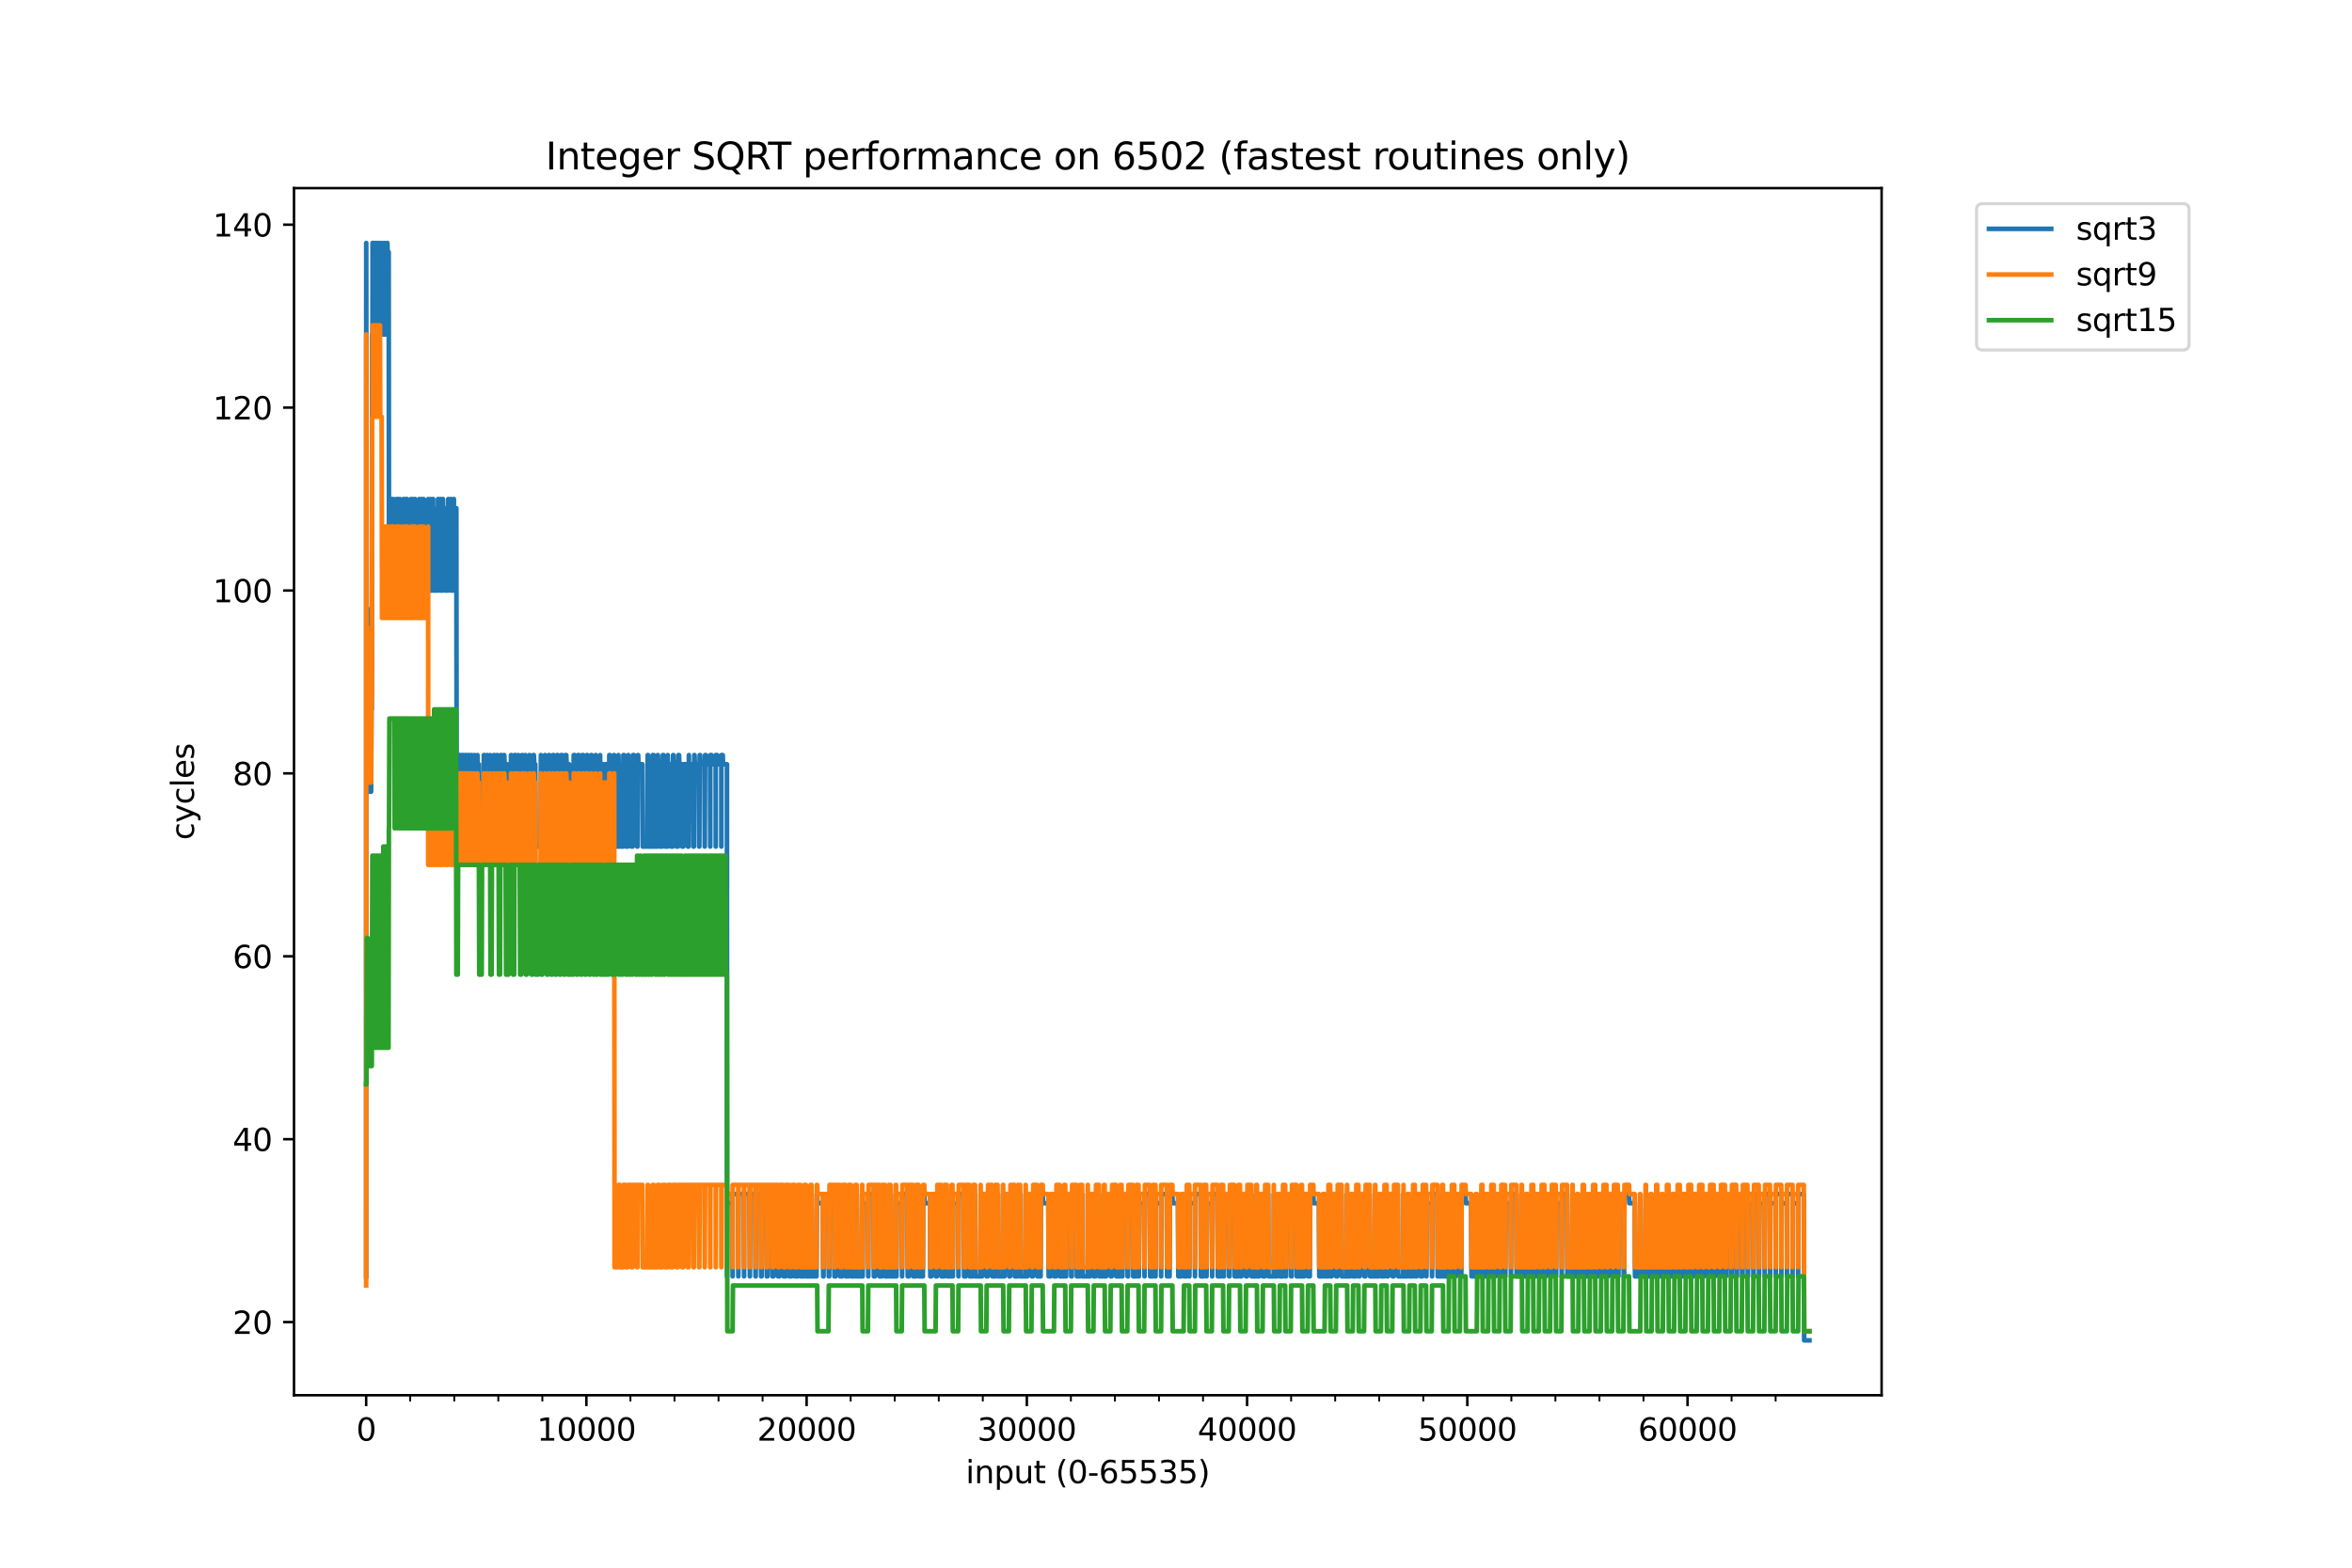 <?xml version="1.0" encoding="utf-8" standalone="no"?>
<!DOCTYPE svg PUBLIC "-//W3C//DTD SVG 1.1//EN"
  "http://www.w3.org/Graphics/SVG/1.1/DTD/svg11.dtd">
<svg xmlns:xlink="http://www.w3.org/1999/xlink" width="756pt" height="504pt" viewBox="0 0 756 504" xmlns="http://www.w3.org/2000/svg" version="1.1">
 <defs>
  <style type="text/css">*{stroke-linejoin: round; stroke-linecap: butt}</style>
 </defs>
 <g id="figure_1">
  <g id="patch_1">
   <path d="M 0 504 
L 756 504 
L 756 0 
L 0 0 
z
" style="fill: #ffffff"/>
  </g>
  <g id="axes_1">
   <g id="patch_2">
    <path d="M 94.5 448.56 
L 604.8 448.56 
L 604.8 60.48 
L 94.5 60.48 
z
" style="fill: #ffffff"/>
   </g>
   <g id="matplotlib.axis_1">
    <g id="xtick_1">
     <g id="line2d_1">
      <defs>
       <path id="m259930a20d" d="M 0 0 
L 0 3.5 
" style="stroke: #000000; stroke-width: 0.8"/>
      </defs>
      <g>
       <use xlink:href="#m259930a20d" x="117.695" y="448.56" style="stroke: #000000; stroke-width: 0.8"/>
      </g>
     </g>
     <g id="text_1">
      <!-- 0 -->
      <g transform="translate(114.514 463.158)scale(0.1 -0.1)">
       <defs>
        <path id="DejaVuSans-30" d="M 2034 4250 
Q 1547 4250 1301 3770 
Q 1056 3291 1056 2328 
Q 1056 1369 1301 889 
Q 1547 409 2034 409 
Q 2525 409 2770 889 
Q 3016 1369 3016 2328 
Q 3016 3291 2770 3770 
Q 2525 4250 2034 4250 
z
M 2034 4750 
Q 2819 4750 3233 4129 
Q 3647 3509 3647 2328 
Q 3647 1150 3233 529 
Q 2819 -91 2034 -91 
Q 1250 -91 836 529 
Q 422 1150 422 2328 
Q 422 3509 836 4129 
Q 1250 4750 2034 4750 
z
" transform="scale(0.016)"/>
       </defs>
       <use xlink:href="#DejaVuSans-30"/>
      </g>
     </g>
    </g>
    <g id="xtick_2">
     <g id="line2d_2">
      <g>
       <use xlink:href="#m259930a20d" x="188.483" y="448.56" style="stroke: #000000; stroke-width: 0.8"/>
      </g>
     </g>
     <g id="text_2">
      <!-- 10000 -->
      <g transform="translate(172.577 463.158)scale(0.1 -0.1)">
       <defs>
        <path id="DejaVuSans-31" d="M 794 531 
L 1825 531 
L 1825 4091 
L 703 3866 
L 703 4441 
L 1819 4666 
L 2450 4666 
L 2450 531 
L 3481 531 
L 3481 0 
L 794 0 
L 794 531 
z
" transform="scale(0.016)"/>
       </defs>
       <use xlink:href="#DejaVuSans-31"/>
       <use xlink:href="#DejaVuSans-30" x="63.623"/>
       <use xlink:href="#DejaVuSans-30" x="127.246"/>
       <use xlink:href="#DejaVuSans-30" x="190.869"/>
       <use xlink:href="#DejaVuSans-30" x="254.492"/>
      </g>
     </g>
    </g>
    <g id="xtick_3">
     <g id="line2d_3">
      <g>
       <use xlink:href="#m259930a20d" x="259.271" y="448.56" style="stroke: #000000; stroke-width: 0.8"/>
      </g>
     </g>
     <g id="text_3">
      <!-- 20000 -->
      <g transform="translate(243.365 463.158)scale(0.1 -0.1)">
       <defs>
        <path id="DejaVuSans-32" d="M 1228 531 
L 3431 531 
L 3431 0 
L 469 0 
L 469 531 
Q 828 903 1448 1529 
Q 2069 2156 2228 2338 
Q 2531 2678 2651 2914 
Q 2772 3150 2772 3378 
Q 2772 3750 2511 3984 
Q 2250 4219 1831 4219 
Q 1534 4219 1204 4116 
Q 875 4013 500 3803 
L 500 4441 
Q 881 4594 1212 4672 
Q 1544 4750 1819 4750 
Q 2544 4750 2975 4387 
Q 3406 4025 3406 3419 
Q 3406 3131 3298 2873 
Q 3191 2616 2906 2266 
Q 2828 2175 2409 1742 
Q 1991 1309 1228 531 
z
" transform="scale(0.016)"/>
       </defs>
       <use xlink:href="#DejaVuSans-32"/>
       <use xlink:href="#DejaVuSans-30" x="63.623"/>
       <use xlink:href="#DejaVuSans-30" x="127.246"/>
       <use xlink:href="#DejaVuSans-30" x="190.869"/>
       <use xlink:href="#DejaVuSans-30" x="254.492"/>
      </g>
     </g>
    </g>
    <g id="xtick_4">
     <g id="line2d_4">
      <g>
       <use xlink:href="#m259930a20d" x="330.059" y="448.56" style="stroke: #000000; stroke-width: 0.8"/>
      </g>
     </g>
     <g id="text_4">
      <!-- 30000 -->
      <g transform="translate(314.153 463.158)scale(0.1 -0.1)">
       <defs>
        <path id="DejaVuSans-33" d="M 2597 2516 
Q 3050 2419 3304 2112 
Q 3559 1806 3559 1356 
Q 3559 666 3084 287 
Q 2609 -91 1734 -91 
Q 1441 -91 1130 -33 
Q 819 25 488 141 
L 488 750 
Q 750 597 1062 519 
Q 1375 441 1716 441 
Q 2309 441 2620 675 
Q 2931 909 2931 1356 
Q 2931 1769 2642 2001 
Q 2353 2234 1838 2234 
L 1294 2234 
L 1294 2753 
L 1863 2753 
Q 2328 2753 2575 2939 
Q 2822 3125 2822 3475 
Q 2822 3834 2567 4026 
Q 2313 4219 1838 4219 
Q 1578 4219 1281 4162 
Q 984 4106 628 3988 
L 628 4550 
Q 988 4650 1302 4700 
Q 1616 4750 1894 4750 
Q 2613 4750 3031 4423 
Q 3450 4097 3450 3541 
Q 3450 3153 3228 2886 
Q 3006 2619 2597 2516 
z
" transform="scale(0.016)"/>
       </defs>
       <use xlink:href="#DejaVuSans-33"/>
       <use xlink:href="#DejaVuSans-30" x="63.623"/>
       <use xlink:href="#DejaVuSans-30" x="127.246"/>
       <use xlink:href="#DejaVuSans-30" x="190.869"/>
       <use xlink:href="#DejaVuSans-30" x="254.492"/>
      </g>
     </g>
    </g>
    <g id="xtick_5">
     <g id="line2d_5">
      <g>
       <use xlink:href="#m259930a20d" x="400.847" y="448.56" style="stroke: #000000; stroke-width: 0.8"/>
      </g>
     </g>
     <g id="text_5">
      <!-- 40000 -->
      <g transform="translate(384.941 463.158)scale(0.1 -0.1)">
       <defs>
        <path id="DejaVuSans-34" d="M 2419 4116 
L 825 1625 
L 2419 1625 
L 2419 4116 
z
M 2253 4666 
L 3047 4666 
L 3047 1625 
L 3713 1625 
L 3713 1100 
L 3047 1100 
L 3047 0 
L 2419 0 
L 2419 1100 
L 313 1100 
L 313 1709 
L 2253 4666 
z
" transform="scale(0.016)"/>
       </defs>
       <use xlink:href="#DejaVuSans-34"/>
       <use xlink:href="#DejaVuSans-30" x="63.623"/>
       <use xlink:href="#DejaVuSans-30" x="127.246"/>
       <use xlink:href="#DejaVuSans-30" x="190.869"/>
       <use xlink:href="#DejaVuSans-30" x="254.492"/>
      </g>
     </g>
    </g>
    <g id="xtick_6">
     <g id="line2d_6">
      <g>
       <use xlink:href="#m259930a20d" x="471.635" y="448.56" style="stroke: #000000; stroke-width: 0.8"/>
      </g>
     </g>
     <g id="text_6">
      <!-- 50000 -->
      <g transform="translate(455.729 463.158)scale(0.1 -0.1)">
       <defs>
        <path id="DejaVuSans-35" d="M 691 4666 
L 3169 4666 
L 3169 4134 
L 1269 4134 
L 1269 2991 
Q 1406 3038 1543 3061 
Q 1681 3084 1819 3084 
Q 2600 3084 3056 2656 
Q 3513 2228 3513 1497 
Q 3513 744 3044 326 
Q 2575 -91 1722 -91 
Q 1428 -91 1123 -41 
Q 819 9 494 109 
L 494 744 
Q 775 591 1075 516 
Q 1375 441 1709 441 
Q 2250 441 2565 725 
Q 2881 1009 2881 1497 
Q 2881 1984 2565 2268 
Q 2250 2553 1709 2553 
Q 1456 2553 1204 2497 
Q 953 2441 691 2322 
L 691 4666 
z
" transform="scale(0.016)"/>
       </defs>
       <use xlink:href="#DejaVuSans-35"/>
       <use xlink:href="#DejaVuSans-30" x="63.623"/>
       <use xlink:href="#DejaVuSans-30" x="127.246"/>
       <use xlink:href="#DejaVuSans-30" x="190.869"/>
       <use xlink:href="#DejaVuSans-30" x="254.492"/>
      </g>
     </g>
    </g>
    <g id="xtick_7">
     <g id="line2d_7">
      <g>
       <use xlink:href="#m259930a20d" x="542.423" y="448.56" style="stroke: #000000; stroke-width: 0.8"/>
      </g>
     </g>
     <g id="text_7">
      <!-- 60000 -->
      <g transform="translate(526.517 463.158)scale(0.1 -0.1)">
       <defs>
        <path id="DejaVuSans-36" d="M 2113 2584 
Q 1688 2584 1439 2293 
Q 1191 2003 1191 1497 
Q 1191 994 1439 701 
Q 1688 409 2113 409 
Q 2538 409 2786 701 
Q 3034 994 3034 1497 
Q 3034 2003 2786 2293 
Q 2538 2584 2113 2584 
z
M 3366 4563 
L 3366 3988 
Q 3128 4100 2886 4159 
Q 2644 4219 2406 4219 
Q 1781 4219 1451 3797 
Q 1122 3375 1075 2522 
Q 1259 2794 1537 2939 
Q 1816 3084 2150 3084 
Q 2853 3084 3261 2657 
Q 3669 2231 3669 1497 
Q 3669 778 3244 343 
Q 2819 -91 2113 -91 
Q 1303 -91 875 529 
Q 447 1150 447 2328 
Q 447 3434 972 4092 
Q 1497 4750 2381 4750 
Q 2619 4750 2861 4703 
Q 3103 4656 3366 4563 
z
" transform="scale(0.016)"/>
       </defs>
       <use xlink:href="#DejaVuSans-36"/>
       <use xlink:href="#DejaVuSans-30" x="63.623"/>
       <use xlink:href="#DejaVuSans-30" x="127.246"/>
       <use xlink:href="#DejaVuSans-30" x="190.869"/>
       <use xlink:href="#DejaVuSans-30" x="254.492"/>
      </g>
     </g>
    </g>
    <g id="xtick_8">
     <g id="line2d_8">
      <defs>
       <path id="m18d37a67c5" d="M 0 0 
L 0 2 
" style="stroke: #000000; stroke-width: 0.6"/>
      </defs>
      <g>
       <use xlink:href="#m18d37a67c5" x="131.853" y="448.56" style="stroke: #000000; stroke-width: 0.6"/>
      </g>
     </g>
    </g>
    <g id="xtick_9">
     <g id="line2d_9">
      <g>
       <use xlink:href="#m18d37a67c5" x="146.011" y="448.56" style="stroke: #000000; stroke-width: 0.6"/>
      </g>
     </g>
    </g>
    <g id="xtick_10">
     <g id="line2d_10">
      <g>
       <use xlink:href="#m18d37a67c5" x="160.168" y="448.56" style="stroke: #000000; stroke-width: 0.6"/>
      </g>
     </g>
    </g>
    <g id="xtick_11">
     <g id="line2d_11">
      <g>
       <use xlink:href="#m18d37a67c5" x="174.326" y="448.56" style="stroke: #000000; stroke-width: 0.6"/>
      </g>
     </g>
    </g>
    <g id="xtick_12">
     <g id="line2d_12">
      <g>
       <use xlink:href="#m18d37a67c5" x="202.641" y="448.56" style="stroke: #000000; stroke-width: 0.6"/>
      </g>
     </g>
    </g>
    <g id="xtick_13">
     <g id="line2d_13">
      <g>
       <use xlink:href="#m18d37a67c5" x="216.799" y="448.56" style="stroke: #000000; stroke-width: 0.6"/>
      </g>
     </g>
    </g>
    <g id="xtick_14">
     <g id="line2d_14">
      <g>
       <use xlink:href="#m18d37a67c5" x="230.956" y="448.56" style="stroke: #000000; stroke-width: 0.6"/>
      </g>
     </g>
    </g>
    <g id="xtick_15">
     <g id="line2d_15">
      <g>
       <use xlink:href="#m18d37a67c5" x="245.114" y="448.56" style="stroke: #000000; stroke-width: 0.6"/>
      </g>
     </g>
    </g>
    <g id="xtick_16">
     <g id="line2d_16">
      <g>
       <use xlink:href="#m18d37a67c5" x="273.429" y="448.56" style="stroke: #000000; stroke-width: 0.6"/>
      </g>
     </g>
    </g>
    <g id="xtick_17">
     <g id="line2d_17">
      <g>
       <use xlink:href="#m18d37a67c5" x="287.587" y="448.56" style="stroke: #000000; stroke-width: 0.6"/>
      </g>
     </g>
    </g>
    <g id="xtick_18">
     <g id="line2d_18">
      <g>
       <use xlink:href="#m18d37a67c5" x="301.744" y="448.56" style="stroke: #000000; stroke-width: 0.6"/>
      </g>
     </g>
    </g>
    <g id="xtick_19">
     <g id="line2d_19">
      <g>
       <use xlink:href="#m18d37a67c5" x="315.902" y="448.56" style="stroke: #000000; stroke-width: 0.6"/>
      </g>
     </g>
    </g>
    <g id="xtick_20">
     <g id="line2d_20">
      <g>
       <use xlink:href="#m18d37a67c5" x="344.217" y="448.56" style="stroke: #000000; stroke-width: 0.6"/>
      </g>
     </g>
    </g>
    <g id="xtick_21">
     <g id="line2d_21">
      <g>
       <use xlink:href="#m18d37a67c5" x="358.375" y="448.56" style="stroke: #000000; stroke-width: 0.6"/>
      </g>
     </g>
    </g>
    <g id="xtick_22">
     <g id="line2d_22">
      <g>
       <use xlink:href="#m18d37a67c5" x="372.532" y="448.56" style="stroke: #000000; stroke-width: 0.6"/>
      </g>
     </g>
    </g>
    <g id="xtick_23">
     <g id="line2d_23">
      <g>
       <use xlink:href="#m18d37a67c5" x="386.69" y="448.56" style="stroke: #000000; stroke-width: 0.6"/>
      </g>
     </g>
    </g>
    <g id="xtick_24">
     <g id="line2d_24">
      <g>
       <use xlink:href="#m18d37a67c5" x="415.005" y="448.56" style="stroke: #000000; stroke-width: 0.6"/>
      </g>
     </g>
    </g>
    <g id="xtick_25">
     <g id="line2d_25">
      <g>
       <use xlink:href="#m18d37a67c5" x="429.163" y="448.56" style="stroke: #000000; stroke-width: 0.6"/>
      </g>
     </g>
    </g>
    <g id="xtick_26">
     <g id="line2d_26">
      <g>
       <use xlink:href="#m18d37a67c5" x="443.32" y="448.56" style="stroke: #000000; stroke-width: 0.6"/>
      </g>
     </g>
    </g>
    <g id="xtick_27">
     <g id="line2d_27">
      <g>
       <use xlink:href="#m18d37a67c5" x="457.478" y="448.56" style="stroke: #000000; stroke-width: 0.6"/>
      </g>
     </g>
    </g>
    <g id="xtick_28">
     <g id="line2d_28">
      <g>
       <use xlink:href="#m18d37a67c5" x="485.793" y="448.56" style="stroke: #000000; stroke-width: 0.6"/>
      </g>
     </g>
    </g>
    <g id="xtick_29">
     <g id="line2d_29">
      <g>
       <use xlink:href="#m18d37a67c5" x="499.951" y="448.56" style="stroke: #000000; stroke-width: 0.6"/>
      </g>
     </g>
    </g>
    <g id="xtick_30">
     <g id="line2d_30">
      <g>
       <use xlink:href="#m18d37a67c5" x="514.108" y="448.56" style="stroke: #000000; stroke-width: 0.6"/>
      </g>
     </g>
    </g>
    <g id="xtick_31">
     <g id="line2d_31">
      <g>
       <use xlink:href="#m18d37a67c5" x="528.266" y="448.56" style="stroke: #000000; stroke-width: 0.6"/>
      </g>
     </g>
    </g>
    <g id="xtick_32">
     <g id="line2d_32">
      <g>
       <use xlink:href="#m18d37a67c5" x="556.581" y="448.56" style="stroke: #000000; stroke-width: 0.6"/>
      </g>
     </g>
    </g>
    <g id="xtick_33">
     <g id="line2d_33">
      <g>
       <use xlink:href="#m18d37a67c5" x="570.739" y="448.56" style="stroke: #000000; stroke-width: 0.6"/>
      </g>
     </g>
    </g>
    <g id="text_8">
     <!-- input (0-65535) -->
     <g transform="translate(310.407 476.837)scale(0.1 -0.1)">
      <defs>
       <path id="DejaVuSans-69" d="M 603 3500 
L 1178 3500 
L 1178 0 
L 603 0 
L 603 3500 
z
M 603 4863 
L 1178 4863 
L 1178 4134 
L 603 4134 
L 603 4863 
z
" transform="scale(0.016)"/>
       <path id="DejaVuSans-6e" d="M 3513 2113 
L 3513 0 
L 2938 0 
L 2938 2094 
Q 2938 2591 2744 2837 
Q 2550 3084 2163 3084 
Q 1697 3084 1428 2787 
Q 1159 2491 1159 1978 
L 1159 0 
L 581 0 
L 581 3500 
L 1159 3500 
L 1159 2956 
Q 1366 3272 1645 3428 
Q 1925 3584 2291 3584 
Q 2894 3584 3203 3211 
Q 3513 2838 3513 2113 
z
" transform="scale(0.016)"/>
       <path id="DejaVuSans-70" d="M 1159 525 
L 1159 -1331 
L 581 -1331 
L 581 3500 
L 1159 3500 
L 1159 2969 
Q 1341 3281 1617 3432 
Q 1894 3584 2278 3584 
Q 2916 3584 3314 3078 
Q 3713 2572 3713 1747 
Q 3713 922 3314 415 
Q 2916 -91 2278 -91 
Q 1894 -91 1617 61 
Q 1341 213 1159 525 
z
M 3116 1747 
Q 3116 2381 2855 2742 
Q 2594 3103 2138 3103 
Q 1681 3103 1420 2742 
Q 1159 2381 1159 1747 
Q 1159 1113 1420 752 
Q 1681 391 2138 391 
Q 2594 391 2855 752 
Q 3116 1113 3116 1747 
z
" transform="scale(0.016)"/>
       <path id="DejaVuSans-75" d="M 544 1381 
L 544 3500 
L 1119 3500 
L 1119 1403 
Q 1119 906 1312 657 
Q 1506 409 1894 409 
Q 2359 409 2629 706 
Q 2900 1003 2900 1516 
L 2900 3500 
L 3475 3500 
L 3475 0 
L 2900 0 
L 2900 538 
Q 2691 219 2414 64 
Q 2138 -91 1772 -91 
Q 1169 -91 856 284 
Q 544 659 544 1381 
z
M 1991 3584 
L 1991 3584 
z
" transform="scale(0.016)"/>
       <path id="DejaVuSans-74" d="M 1172 4494 
L 1172 3500 
L 2356 3500 
L 2356 3053 
L 1172 3053 
L 1172 1153 
Q 1172 725 1289 603 
Q 1406 481 1766 481 
L 2356 481 
L 2356 0 
L 1766 0 
Q 1100 0 847 248 
Q 594 497 594 1153 
L 594 3053 
L 172 3053 
L 172 3500 
L 594 3500 
L 594 4494 
L 1172 4494 
z
" transform="scale(0.016)"/>
       <path id="DejaVuSans-20" transform="scale(0.016)"/>
       <path id="DejaVuSans-28" d="M 1984 4856 
Q 1566 4138 1362 3434 
Q 1159 2731 1159 2009 
Q 1159 1288 1364 580 
Q 1569 -128 1984 -844 
L 1484 -844 
Q 1016 -109 783 600 
Q 550 1309 550 2009 
Q 550 2706 781 3412 
Q 1013 4119 1484 4856 
L 1984 4856 
z
" transform="scale(0.016)"/>
       <path id="DejaVuSans-2d" d="M 313 2009 
L 1997 2009 
L 1997 1497 
L 313 1497 
L 313 2009 
z
" transform="scale(0.016)"/>
       <path id="DejaVuSans-29" d="M 513 4856 
L 1013 4856 
Q 1481 4119 1714 3412 
Q 1947 2706 1947 2009 
Q 1947 1309 1714 600 
Q 1481 -109 1013 -844 
L 513 -844 
Q 928 -128 1133 580 
Q 1338 1288 1338 2009 
Q 1338 2731 1133 3434 
Q 928 4138 513 4856 
z
" transform="scale(0.016)"/>
      </defs>
      <use xlink:href="#DejaVuSans-69"/>
      <use xlink:href="#DejaVuSans-6e" x="27.783"/>
      <use xlink:href="#DejaVuSans-70" x="91.162"/>
      <use xlink:href="#DejaVuSans-75" x="154.639"/>
      <use xlink:href="#DejaVuSans-74" x="218.018"/>
      <use xlink:href="#DejaVuSans-20" x="257.227"/>
      <use xlink:href="#DejaVuSans-28" x="289.014"/>
      <use xlink:href="#DejaVuSans-30" x="328.027"/>
      <use xlink:href="#DejaVuSans-2d" x="391.65"/>
      <use xlink:href="#DejaVuSans-36" x="427.734"/>
      <use xlink:href="#DejaVuSans-35" x="491.357"/>
      <use xlink:href="#DejaVuSans-35" x="554.98"/>
      <use xlink:href="#DejaVuSans-33" x="618.604"/>
      <use xlink:href="#DejaVuSans-35" x="682.227"/>
      <use xlink:href="#DejaVuSans-29" x="745.85"/>
     </g>
    </g>
   </g>
   <g id="matplotlib.axis_2">
    <g id="ytick_1">
     <g id="line2d_34">
      <defs>
       <path id="m88efcd22d5" d="M 0 0 
L -3.5 0 
" style="stroke: #000000; stroke-width: 0.8"/>
      </defs>
      <g>
       <use xlink:href="#m88efcd22d5" x="94.5" y="425.04" style="stroke: #000000; stroke-width: 0.8"/>
      </g>
     </g>
     <g id="text_9">
      <!-- 20 -->
      <g transform="translate(74.775 428.839)scale(0.1 -0.1)">
       <use xlink:href="#DejaVuSans-32"/>
       <use xlink:href="#DejaVuSans-30" x="63.623"/>
      </g>
     </g>
    </g>
    <g id="ytick_2">
     <g id="line2d_35">
      <g>
       <use xlink:href="#m88efcd22d5" x="94.5" y="366.24" style="stroke: #000000; stroke-width: 0.8"/>
      </g>
     </g>
     <g id="text_10">
      <!-- 40 -->
      <g transform="translate(74.775 370.039)scale(0.1 -0.1)">
       <use xlink:href="#DejaVuSans-34"/>
       <use xlink:href="#DejaVuSans-30" x="63.623"/>
      </g>
     </g>
    </g>
    <g id="ytick_3">
     <g id="line2d_36">
      <g>
       <use xlink:href="#m88efcd22d5" x="94.5" y="307.44" style="stroke: #000000; stroke-width: 0.8"/>
      </g>
     </g>
     <g id="text_11">
      <!-- 60 -->
      <g transform="translate(74.775 311.239)scale(0.1 -0.1)">
       <use xlink:href="#DejaVuSans-36"/>
       <use xlink:href="#DejaVuSans-30" x="63.623"/>
      </g>
     </g>
    </g>
    <g id="ytick_4">
     <g id="line2d_37">
      <g>
       <use xlink:href="#m88efcd22d5" x="94.5" y="248.64" style="stroke: #000000; stroke-width: 0.8"/>
      </g>
     </g>
     <g id="text_12">
      <!-- 80 -->
      <g transform="translate(74.775 252.439)scale(0.1 -0.1)">
       <defs>
        <path id="DejaVuSans-38" d="M 2034 2216 
Q 1584 2216 1326 1975 
Q 1069 1734 1069 1313 
Q 1069 891 1326 650 
Q 1584 409 2034 409 
Q 2484 409 2743 651 
Q 3003 894 3003 1313 
Q 3003 1734 2745 1975 
Q 2488 2216 2034 2216 
z
M 1403 2484 
Q 997 2584 770 2862 
Q 544 3141 544 3541 
Q 544 4100 942 4425 
Q 1341 4750 2034 4750 
Q 2731 4750 3128 4425 
Q 3525 4100 3525 3541 
Q 3525 3141 3298 2862 
Q 3072 2584 2669 2484 
Q 3125 2378 3379 2068 
Q 3634 1759 3634 1313 
Q 3634 634 3220 271 
Q 2806 -91 2034 -91 
Q 1263 -91 848 271 
Q 434 634 434 1313 
Q 434 1759 690 2068 
Q 947 2378 1403 2484 
z
M 1172 3481 
Q 1172 3119 1398 2916 
Q 1625 2713 2034 2713 
Q 2441 2713 2670 2916 
Q 2900 3119 2900 3481 
Q 2900 3844 2670 4047 
Q 2441 4250 2034 4250 
Q 1625 4250 1398 4047 
Q 1172 3844 1172 3481 
z
" transform="scale(0.016)"/>
       </defs>
       <use xlink:href="#DejaVuSans-38"/>
       <use xlink:href="#DejaVuSans-30" x="63.623"/>
      </g>
     </g>
    </g>
    <g id="ytick_5">
     <g id="line2d_38">
      <g>
       <use xlink:href="#m88efcd22d5" x="94.5" y="189.84" style="stroke: #000000; stroke-width: 0.8"/>
      </g>
     </g>
     <g id="text_13">
      <!-- 100 -->
      <g transform="translate(68.412 193.639)scale(0.1 -0.1)">
       <use xlink:href="#DejaVuSans-31"/>
       <use xlink:href="#DejaVuSans-30" x="63.623"/>
       <use xlink:href="#DejaVuSans-30" x="127.246"/>
      </g>
     </g>
    </g>
    <g id="ytick_6">
     <g id="line2d_39">
      <g>
       <use xlink:href="#m88efcd22d5" x="94.5" y="131.04" style="stroke: #000000; stroke-width: 0.8"/>
      </g>
     </g>
     <g id="text_14">
      <!-- 120 -->
      <g transform="translate(68.412 134.839)scale(0.1 -0.1)">
       <use xlink:href="#DejaVuSans-31"/>
       <use xlink:href="#DejaVuSans-32" x="63.623"/>
       <use xlink:href="#DejaVuSans-30" x="127.246"/>
      </g>
     </g>
    </g>
    <g id="ytick_7">
     <g id="line2d_40">
      <g>
       <use xlink:href="#m88efcd22d5" x="94.5" y="72.24" style="stroke: #000000; stroke-width: 0.8"/>
      </g>
     </g>
     <g id="text_15">
      <!-- 140 -->
      <g transform="translate(68.412 76.039)scale(0.1 -0.1)">
       <use xlink:href="#DejaVuSans-31"/>
       <use xlink:href="#DejaVuSans-34" x="63.623"/>
       <use xlink:href="#DejaVuSans-30" x="127.246"/>
      </g>
     </g>
    </g>
    <g id="text_16">
     <!-- cycles -->
     <g transform="translate(62.333 270.048)rotate(-90)scale(0.1 -0.1)">
      <defs>
       <path id="DejaVuSans-63" d="M 3122 3366 
L 3122 2828 
Q 2878 2963 2633 3030 
Q 2388 3097 2138 3097 
Q 1578 3097 1268 2742 
Q 959 2388 959 1747 
Q 959 1106 1268 751 
Q 1578 397 2138 397 
Q 2388 397 2633 464 
Q 2878 531 3122 666 
L 3122 134 
Q 2881 22 2623 -34 
Q 2366 -91 2075 -91 
Q 1284 -91 818 406 
Q 353 903 353 1747 
Q 353 2603 823 3093 
Q 1294 3584 2113 3584 
Q 2378 3584 2631 3529 
Q 2884 3475 3122 3366 
z
" transform="scale(0.016)"/>
       <path id="DejaVuSans-79" d="M 2059 -325 
Q 1816 -950 1584 -1140 
Q 1353 -1331 966 -1331 
L 506 -1331 
L 506 -850 
L 844 -850 
Q 1081 -850 1212 -737 
Q 1344 -625 1503 -206 
L 1606 56 
L 191 3500 
L 800 3500 
L 1894 763 
L 2988 3500 
L 3597 3500 
L 2059 -325 
z
" transform="scale(0.016)"/>
       <path id="DejaVuSans-6c" d="M 603 4863 
L 1178 4863 
L 1178 0 
L 603 0 
L 603 4863 
z
" transform="scale(0.016)"/>
       <path id="DejaVuSans-65" d="M 3597 1894 
L 3597 1613 
L 953 1613 
Q 991 1019 1311 708 
Q 1631 397 2203 397 
Q 2534 397 2845 478 
Q 3156 559 3463 722 
L 3463 178 
Q 3153 47 2828 -22 
Q 2503 -91 2169 -91 
Q 1331 -91 842 396 
Q 353 884 353 1716 
Q 353 2575 817 3079 
Q 1281 3584 2069 3584 
Q 2775 3584 3186 3129 
Q 3597 2675 3597 1894 
z
M 3022 2063 
Q 3016 2534 2758 2815 
Q 2500 3097 2075 3097 
Q 1594 3097 1305 2825 
Q 1016 2553 972 2059 
L 3022 2063 
z
" transform="scale(0.016)"/>
       <path id="DejaVuSans-73" d="M 2834 3397 
L 2834 2853 
Q 2591 2978 2328 3040 
Q 2066 3103 1784 3103 
Q 1356 3103 1142 2972 
Q 928 2841 928 2578 
Q 928 2378 1081 2264 
Q 1234 2150 1697 2047 
L 1894 2003 
Q 2506 1872 2764 1633 
Q 3022 1394 3022 966 
Q 3022 478 2636 193 
Q 2250 -91 1575 -91 
Q 1294 -91 989 -36 
Q 684 19 347 128 
L 347 722 
Q 666 556 975 473 
Q 1284 391 1588 391 
Q 1994 391 2212 530 
Q 2431 669 2431 922 
Q 2431 1156 2273 1281 
Q 2116 1406 1581 1522 
L 1381 1569 
Q 847 1681 609 1914 
Q 372 2147 372 2553 
Q 372 3047 722 3315 
Q 1072 3584 1716 3584 
Q 2034 3584 2315 3537 
Q 2597 3491 2834 3397 
z
" transform="scale(0.016)"/>
      </defs>
      <use xlink:href="#DejaVuSans-63"/>
      <use xlink:href="#DejaVuSans-79" x="54.98"/>
      <use xlink:href="#DejaVuSans-63" x="114.16"/>
      <use xlink:href="#DejaVuSans-6c" x="169.141"/>
      <use xlink:href="#DejaVuSans-65" x="196.924"/>
      <use xlink:href="#DejaVuSans-73" x="258.447"/>
     </g>
    </g>
   </g>
   <g id="line2d_41">
    <path d="M 117.695 410.34 
L 117.717 78.12 
L 117.809 195.72 
L 118.141 195.72 
L 118.255 254.52 
L 119.281 254.52 
L 119.394 228.06 
L 119.501 228.06 
L 119.614 107.52 
L 119.734 107.52 
L 119.755 78.12 
L 119.84 107.52 
L 120.244 107.52 
L 120.265 78.12 
L 120.35 107.52 
L 120.81 107.52 
L 120.831 78.12 
L 120.916 107.52 
L 121.115 107.52 
L 121.228 81.06 
L 121.313 81.06 
L 121.426 107.52 
L 121.433 107.52 
L 121.454 78.12 
L 121.539 107.52 
L 122.113 107.52 
L 122.134 78.12 
L 122.219 107.52 
L 122.849 107.52 
L 122.87 78.12 
L 122.962 81.06 
L 123.125 81.06 
L 123.238 107.52 
L 123.642 107.52 
L 123.663 78.12 
L 123.748 107.52 
L 124.491 107.52 
L 124.512 78.12 
L 124.604 81.06 
L 124.937 81.06 
L 125.05 189.84 
L 125.397 189.84 
L 125.503 160.44 
L 125.617 189.84 
L 125.871 189.84 
L 125.956 160.44 
L 125.978 189.84 
L 126.36 189.84 
L 126.409 160.44 
L 126.473 163.38 
L 126.749 163.38 
L 126.862 189.84 
L 127.379 189.84 
L 127.429 160.44 
L 127.485 189.84 
L 127.91 189.84 
L 127.995 160.44 
L 128.016 189.84 
L 128.455 189.84 
L 128.561 160.44 
L 128.675 189.84 
L 129.588 189.84 
L 129.694 160.44 
L 129.807 189.84 
L 130.175 189.84 
L 130.26 160.44 
L 130.289 163.38 
L 130.374 163.38 
L 130.487 189.84 
L 130.777 189.84 
L 130.827 160.44 
L 130.883 189.84 
L 132.023 189.84 
L 132.072 160.44 
L 132.136 163.38 
L 132.186 163.38 
L 132.299 189.84 
L 132.667 189.84 
L 132.752 160.44 
L 132.773 189.84 
L 133.325 189.84 
L 133.432 160.44 
L 133.439 163.38 
L 133.998 163.38 
L 134.111 189.84 
L 134.685 189.84 
L 134.791 160.44 
L 134.904 189.84 
L 135.385 189.84 
L 135.47 160.44 
L 135.499 163.38 
L 135.81 163.38 
L 135.923 189.84 
L 136.1 189.84 
L 136.15 160.44 
L 136.207 189.84 
L 137.573 189.84 
L 137.622 160.44 
L 137.679 189.84 
L 138.33 189.84 
L 138.415 160.44 
L 138.436 189.84 
L 139.102 189.84 
L 139.208 160.44 
L 139.215 163.38 
L 139.434 163.38 
L 139.548 189.84 
L 140.687 189.84 
L 140.794 160.44 
L 140.801 163.38 
L 141.247 163.38 
L 141.36 189.84 
L 141.501 189.84 
L 141.586 160.44 
L 141.608 189.84 
L 142.33 189.84 
L 142.379 160.44 
L 142.443 163.38 
L 143.059 163.38 
L 143.172 189.84 
L 144.029 189.84 
L 144.078 160.44 
L 144.142 163.38 
L 144.871 163.38 
L 144.899 189.84 
L 144.906 160.44 
L 144.977 160.44 
L 144.984 160.44 
L 145.097 189.84 
L 145.784 189.84 
L 145.89 160.44 
L 145.897 163.38 
L 146.683 163.38 
L 146.796 272.16 
L 147.596 272.16 
L 147.71 242.76 
L 148.042 242.76 
L 148.156 245.7 
L 148.495 245.7 
L 148.524 272.16 
L 148.531 242.76 
L 148.601 242.76 
L 148.948 242.76 
L 149.062 272.16 
L 149.465 272.16 
L 149.578 242.76 
L 149.854 242.76 
L 149.968 245.7 
L 150.307 245.7 
L 150.421 272.16 
L 150.534 242.76 
L 150.761 242.76 
L 150.874 272.16 
L 151.391 272.16 
L 151.504 242.76 
L 151.667 242.76 
L 151.78 245.7 
L 152.12 245.7 
L 152.233 272.16 
L 152.374 272.16 
L 152.488 242.76 
L 152.573 242.76 
L 152.686 272.16 
L 153.373 272.16 
L 153.479 242.76 
L 153.486 245.7 
L 153.932 245.7 
L 154.045 272.16 
L 155.411 272.16 
L 155.525 242.76 
L 155.744 242.76 
L 155.857 272.16 
L 156.452 272.16 
L 156.565 242.76 
L 156.65 242.76 
L 156.763 272.16 
L 157.507 272.16 
L 157.556 242.76 
L 157.613 272.16 
L 158.576 272.16 
L 158.689 242.76 
L 158.915 242.76 
L 159.029 245.7 
L 159.368 245.7 
L 159.482 272.16 
L 159.659 272.16 
L 159.772 242.76 
L 159.821 242.76 
L 159.935 272.16 
L 160.756 272.16 
L 160.869 242.76 
L 161.181 242.76 
L 161.294 272.16 
L 161.867 272.16 
L 161.98 242.76 
L 162.087 242.76 
L 162.2 245.7 
L 162.993 245.7 
L 163.106 272.16 
L 164.132 272.16 
L 164.246 242.76 
L 164.352 242.76 
L 164.465 245.7 
L 164.805 245.7 
L 164.918 272.16 
L 165.286 272.16 
L 165.399 242.76 
L 165.711 242.76 
L 165.824 272.16 
L 166.454 272.16 
L 166.567 242.76 
L 166.617 242.76 
L 166.73 272.16 
L 167.636 272.16 
L 167.75 242.76 
L 167.976 242.76 
L 168.089 245.7 
L 168.429 245.7 
L 168.542 272.16 
L 168.833 272.16 
L 168.882 242.76 
L 168.939 272.16 
L 170.043 272.16 
L 170.156 242.76 
L 170.241 242.76 
L 170.355 272.16 
L 171.268 272.16 
L 171.381 242.76 
L 171.601 242.76 
L 171.714 245.7 
L 172.054 245.7 
L 172.167 272.16 
L 173.76 272.16 
L 173.866 242.76 
L 173.979 272.16 
L 175.027 272.16 
L 175.14 242.76 
L 175.225 242.76 
L 175.338 245.7 
L 175.678 245.7 
L 175.791 272.16 
L 176.308 272.16 
L 176.421 242.76 
L 176.584 242.76 
L 176.697 245.7 
L 177.49 245.7 
L 177.603 272.16 
L 177.717 242.76 
L 177.943 242.76 
L 178.056 272.16 
L 178.913 272.16 
L 179.026 242.76 
L 179.302 242.76 
L 179.416 272.16 
L 180.237 272.16 
L 180.35 242.76 
L 180.661 242.76 
L 180.775 245.7 
L 181.114 245.7 
L 181.228 272.16 
L 181.575 272.16 
L 181.688 242.76 
L 182.021 242.76 
L 182.134 245.7 
L 182.927 245.7 
L 183.04 272.16 
L 184.293 272.16 
L 184.406 242.76 
L 184.739 242.76 
L 184.852 272.16 
L 185.673 272.16 
L 185.786 242.76 
L 186.098 242.76 
L 186.211 245.7 
L 186.551 245.7 
L 186.664 272.16 
L 187.068 272.16 
L 187.181 242.76 
L 187.457 242.76 
L 187.57 245.7 
L 188.363 245.7 
L 188.476 272.16 
L 188.59 242.76 
L 188.816 242.76 
L 188.929 272.16 
L 189.899 272.16 
L 190.012 242.76 
L 190.175 242.76 
L 190.289 272.16 
L 191.336 272.16 
L 191.449 242.76 
L 191.534 242.76 
L 191.648 245.7 
L 191.987 245.7 
L 192.101 272.16 
L 192.787 272.16 
L 192.894 242.76 
L 192.901 245.7 
L 193.8 245.7 
L 193.913 272.16 
L 194.253 272.16 
L 194.366 245.7 
L 195.612 245.7 
L 195.725 272.16 
L 195.732 272.16 
L 195.845 242.76 
L 196.065 242.76 
L 196.178 272.16 
L 197.226 272.16 
L 197.339 242.76 
L 197.424 242.76 
L 197.537 272.16 
L 198.734 272.16 
L 198.783 242.76 
L 198.847 245.7 
L 199.236 245.7 
L 199.349 272.16 
L 200.255 272.16 
L 200.369 242.76 
L 200.595 242.76 
L 200.709 245.7 
L 201.048 245.7 
L 201.162 272.16 
L 201.792 272.16 
L 201.905 242.76 
L 201.954 242.76 
L 202.068 245.7 
L 202.86 245.7 
L 202.974 272.16 
L 203.342 272.16 
L 203.455 242.76 
L 203.767 242.76 
L 203.88 245.7 
L 204.673 245.7 
L 204.786 272.16 
L 204.906 272.16 
L 205.02 242.76 
L 205.126 242.76 
L 205.239 245.7 
L 206.485 245.7 
L 206.598 272.16 
L 208.078 272.16 
L 208.191 242.76 
L 208.297 242.76 
L 208.41 272.16 
L 209.684 272.16 
L 209.798 242.76 
L 210.109 242.76 
L 210.222 272.16 
L 211.305 272.16 
L 211.419 242.76 
L 211.468 242.76 
L 211.582 245.7 
L 211.921 245.7 
L 212.035 272.16 
L 212.941 272.16 
L 213.054 242.76 
L 213.28 242.76 
L 213.394 245.7 
L 213.734 245.7 
L 213.847 272.16 
L 214.59 272.16 
L 214.64 242.76 
L 214.703 245.7 
L 215.546 245.7 
L 215.659 272.16 
L 216.254 272.16 
L 216.367 242.76 
L 216.452 242.76 
L 216.565 245.7 
L 217.358 245.7 
L 217.471 272.16 
L 217.931 272.16 
L 218.045 242.76 
L 218.264 242.76 
L 218.377 245.7 
L 219.17 245.7 
L 219.283 272.16 
L 219.623 272.16 
L 219.736 245.7 
L 220.982 245.7 
L 221.095 272.16 
L 221.329 272.16 
L 221.435 242.76 
L 221.442 245.7 
L 222.794 245.7 
L 222.908 272.16 
L 223.049 272.16 
L 223.162 242.76 
L 223.247 242.76 
L 223.361 245.7 
L 224.607 245.7 
L 224.72 272.16 
L 224.784 272.16 
L 224.897 242.76 
L 225.06 242.76 
L 225.173 245.7 
L 226.419 245.7 
L 226.532 272.16 
L 226.645 242.76 
L 226.872 242.76 
L 226.985 245.7 
L 228.231 245.7 
L 228.295 272.16 
L 228.302 242.76 
L 228.337 242.76 
L 228.684 242.76 
L 228.797 245.7 
L 230.043 245.7 
L 230.071 272.16 
L 230.078 242.76 
L 230.149 242.76 
L 230.496 242.76 
L 230.609 245.7 
L 231.855 245.7 
L 231.862 272.16 
L 231.869 242.76 
L 231.961 242.76 
L 232.308 242.76 
L 232.422 245.7 
L 233.667 245.7 
L 233.674 410.34 
L 233.781 386.82 
L 235.48 386.82 
L 235.487 410.34 
L 235.494 383.88 
L 235.586 383.88 
L 237.292 383.88 
L 237.32 410.34 
L 237.398 383.88 
L 239.104 383.88 
L 239.168 410.34 
L 239.21 383.88 
L 240.916 383.88 
L 241.029 410.34 
L 241.143 383.88 
L 242.728 383.88 
L 242.842 410.34 
L 242.905 410.34 
L 243.019 383.88 
L 244.54 383.88 
L 244.654 410.34 
L 244.795 410.34 
L 244.909 383.88 
L 246.353 383.88 
L 246.466 410.34 
L 246.699 410.34 
L 246.813 383.88 
L 248.165 383.88 
L 248.278 410.34 
L 248.618 410.34 
L 248.731 383.88 
L 249.977 383.88 
L 250.09 410.34 
L 250.55 410.34 
L 250.664 383.88 
L 251.789 383.88 
L 251.902 410.34 
L 252.497 410.34 
L 252.61 383.88 
L 253.601 383.88 
L 253.715 410.34 
L 254.458 410.34 
L 254.571 383.88 
L 255.413 383.88 
L 255.527 410.34 
L 256.433 410.34 
L 256.546 383.88 
L 257.226 383.88 
L 257.339 410.34 
L 258.422 410.34 
L 258.535 383.88 
L 259.038 383.88 
L 259.151 410.34 
L 260.425 410.34 
L 260.539 383.88 
L 260.85 383.88 
L 260.963 410.34 
L 262.443 410.34 
L 262.556 383.88 
L 262.662 383.88 
L 262.775 386.82 
L 264.474 386.82 
L 264.588 410.34 
L 264.708 410.34 
L 264.821 386.82 
L 266.287 386.82 
L 266.4 410.34 
L 266.52 410.34 
L 266.633 383.88 
L 268.099 383.88 
L 268.212 410.34 
L 268.58 410.34 
L 268.693 383.88 
L 269.911 383.88 
L 270.024 410.34 
L 270.654 410.34 
L 270.767 383.88 
L 271.723 383.88 
L 271.836 410.34 
L 272.742 410.34 
L 272.856 383.88 
L 273.535 383.88 
L 273.648 410.34 
L 274.845 410.34 
L 274.958 383.88 
L 275.347 383.88 
L 275.461 410.34 
L 276.961 410.34 
L 277.075 383.88 
L 277.16 383.88 
L 277.273 410.34 
L 277.28 410.34 
L 277.393 386.82 
L 278.972 386.82 
L 279.085 410.34 
L 279.092 410.34 
L 279.205 383.88 
L 280.784 383.88 
L 280.897 410.34 
L 281.237 410.34 
L 281.35 383.88 
L 282.596 383.88 
L 282.709 410.34 
L 283.396 410.34 
L 283.509 383.88 
L 284.408 383.88 
L 284.522 410.34 
L 285.569 410.34 
L 285.682 383.88 
L 286.22 383.88 
L 286.334 410.34 
L 287.757 410.34 
L 287.87 383.88 
L 288.033 383.88 
L 288.146 410.34 
L 288.259 386.82 
L 289.845 386.82 
L 289.958 410.34 
L 290.071 383.88 
L 291.657 383.88 
L 291.77 410.34 
L 292.174 410.34 
L 292.287 383.88 
L 293.469 383.88 
L 293.582 410.34 
L 294.404 410.34 
L 294.517 383.88 
L 295.281 383.88 
L 295.395 410.34 
L 296.647 410.34 
L 296.761 383.88 
L 297.093 383.88 
L 297.207 386.82 
L 298.906 386.82 
L 299.019 410.34 
L 299.366 410.34 
L 299.479 386.82 
L 300.718 386.82 
L 300.831 410.34 
L 301.178 410.34 
L 301.291 383.88 
L 302.53 383.88 
L 302.643 410.34 
L 303.464 410.34 
L 303.578 383.88 
L 304.342 383.88 
L 304.455 410.34 
L 305.765 410.34 
L 305.878 383.88 
L 306.154 383.88 
L 306.268 410.34 
L 306.381 386.82 
L 307.966 386.82 
L 308.08 410.34 
L 308.193 383.88 
L 309.779 383.88 
L 309.892 410.34 
L 310.409 410.34 
L 310.522 383.88 
L 311.591 383.88 
L 311.704 410.34 
L 312.752 410.34 
L 312.865 383.88 
L 313.403 383.88 
L 313.516 410.34 
L 315.109 410.34 
L 315.215 383.88 
L 315.328 410.34 
L 315.668 410.34 
L 315.781 386.82 
L 317.027 386.82 
L 317.141 410.34 
L 317.48 410.34 
L 317.594 383.88 
L 318.84 383.88 
L 318.953 410.34 
L 319.866 410.34 
L 319.979 383.88 
L 320.652 383.88 
L 320.765 410.34 
L 322.266 410.34 
L 322.379 383.88 
L 322.464 383.88 
L 322.577 410.34 
L 322.867 410.34 
L 322.981 386.82 
L 324.276 386.82 
L 324.389 410.34 
L 324.68 410.34 
L 324.793 383.88 
L 326.088 383.88 
L 326.201 410.34 
L 327.108 410.34 
L 327.221 383.88 
L 327.9 383.88 
L 328.014 410.34 
L 329.55 410.34 
L 329.663 383.88 
L 329.713 383.88 
L 329.826 410.34 
L 330.194 410.34 
L 330.307 386.82 
L 331.525 386.82 
L 331.638 410.34 
L 332.006 410.34 
L 332.119 383.88 
L 333.337 383.88 
L 333.45 410.34 
L 334.477 410.34 
L 334.59 383.88 
L 335.149 383.88 
L 335.262 386.82 
L 336.961 386.82 
L 337.075 410.34 
L 337.648 410.34 
L 337.761 386.82 
L 338.773 386.82 
L 338.887 410.34 
L 339.46 410.34 
L 339.573 383.88 
L 340.586 383.88 
L 340.699 410.34 
L 341.973 410.34 
L 342.086 383.88 
L 342.398 383.88 
L 342.511 410.34 
L 342.688 410.34 
L 342.801 386.82 
L 344.21 386.82 
L 344.323 410.34 
L 344.5 410.34 
L 344.613 383.88 
L 346.022 383.88 
L 346.135 410.34 
L 347.041 410.34 
L 347.155 383.88 
L 347.834 383.88 
L 347.948 410.34 
L 349.597 410.34 
L 349.646 383.88 
L 349.703 410.34 
L 350.354 410.34 
L 350.468 386.82 
L 351.459 386.82 
L 351.572 410.34 
L 352.167 410.34 
L 352.28 383.88 
L 353.271 383.88 
L 353.384 410.34 
L 354.75 410.34 
L 354.864 383.88 
L 355.083 383.88 
L 355.196 410.34 
L 355.536 410.34 
L 355.649 386.82 
L 356.895 386.82 
L 357.008 410.34 
L 357.348 410.34 
L 357.461 383.88 
L 358.707 383.88 
L 358.821 410.34 
L 359.96 410.34 
L 360.074 383.88 
L 360.519 383.88 
L 360.633 410.34 
L 360.774 410.34 
L 360.888 386.82 
L 362.332 386.82 
L 362.445 410.34 
L 362.587 410.34 
L 362.7 383.88 
L 364.144 383.88 
L 364.257 410.34 
L 365.227 410.34 
L 365.34 383.88 
L 365.956 383.88 
L 366.069 410.34 
L 366.183 386.82 
L 367.768 386.82 
L 367.881 410.34 
L 367.995 383.88 
L 369.58 383.88 
L 369.694 410.34 
L 370.55 410.34 
L 370.663 383.88 
L 371.393 383.88 
L 371.421 410.34 
L 371.499 386.82 
L 373.205 386.82 
L 373.233 410.34 
L 373.24 383.88 
L 373.311 383.88 
L 375.017 383.88 
L 375.13 410.34 
L 375.93 410.34 
L 376.043 383.88 
L 376.829 383.88 
L 376.942 386.82 
L 378.641 386.82 
L 378.754 410.34 
L 379.554 410.34 
L 379.668 386.82 
L 380.453 386.82 
L 380.567 410.34 
L 381.367 410.34 
L 381.48 383.88 
L 382.266 383.88 
L 382.294 410.34 
L 382.372 386.82 
L 384.078 386.82 
L 384.106 410.34 
L 384.113 383.88 
L 384.184 383.88 
L 385.89 383.88 
L 386.003 410.34 
L 386.86 410.34 
L 386.973 383.88 
L 387.702 383.88 
L 387.815 410.34 
L 387.929 386.82 
L 389.514 386.82 
L 389.628 410.34 
L 389.741 383.88 
L 391.326 383.88 
L 391.44 410.34 
L 392.409 410.34 
L 392.523 383.88 
L 393.139 383.88 
L 393.252 410.34 
L 393.393 410.34 
L 393.507 386.82 
L 394.951 386.82 
L 395.064 410.34 
L 395.206 410.34 
L 395.319 383.88 
L 396.763 383.88 
L 396.876 410.34 
L 398.016 410.34 
L 398.129 383.88 
L 398.575 383.88 
L 398.688 410.34 
L 399.028 410.34 
L 399.141 386.82 
L 400.387 386.82 
L 400.501 410.34 
L 400.84 410.34 
L 400.954 383.88 
L 402.199 383.88 
L 402.313 410.34 
L 403.679 410.34 
L 403.792 383.88 
L 404.012 383.88 
L 404.125 410.34 
L 404.72 410.34 
L 404.833 386.82 
L 405.824 386.82 
L 405.937 410.34 
L 406.532 410.34 
L 406.645 383.88 
L 407.636 383.88 
L 407.749 410.34 
L 409.399 410.34 
L 409.448 383.88 
L 409.505 410.34 
L 410.468 410.34 
L 410.581 386.82 
L 411.26 386.82 
L 411.374 410.34 
L 412.28 410.34 
L 412.393 383.88 
L 413.072 383.88 
L 413.186 410.34 
L 413.363 410.34 
L 413.476 386.82 
L 414.885 386.82 
L 414.998 410.34 
L 415.175 410.34 
L 415.288 383.88 
L 416.697 383.88 
L 416.81 410.34 
L 418.084 410.34 
L 418.198 383.88 
L 418.509 383.88 
L 418.622 410.34 
L 419.196 410.34 
L 419.309 386.82 
L 420.321 386.82 
L 420.434 410.34 
L 421.008 410.34 
L 421.121 383.88 
L 422.133 383.88 
L 422.247 386.82 
L 423.946 386.82 
L 424.059 410.34 
L 425.085 410.34 
L 425.198 386.82 
L 425.758 386.82 
L 425.871 410.34 
L 426.897 410.34 
L 427.011 383.88 
L 427.57 383.88 
L 427.683 410.34 
L 428.051 410.34 
L 428.164 386.82 
L 429.382 386.82 
L 429.495 410.34 
L 429.863 410.34 
L 429.977 383.88 
L 431.194 383.88 
L 431.307 410.34 
L 432.844 410.34 
L 432.957 383.88 
L 433.006 383.88 
L 433.12 410.34 
L 434.026 410.34 
L 434.139 386.82 
L 434.819 386.82 
L 434.932 410.34 
L 435.838 410.34 
L 435.951 383.88 
L 436.631 383.88 
L 436.744 410.34 
L 437.034 410.34 
L 437.147 386.82 
L 438.443 386.82 
L 438.556 410.34 
L 438.846 410.34 
L 438.96 383.88 
L 440.255 383.88 
L 440.368 410.34 
L 441.869 410.34 
L 441.982 383.88 
L 442.067 383.88 
L 442.181 410.34 
L 443.094 410.34 
L 443.207 386.82 
L 443.879 386.82 
L 443.993 410.34 
L 444.906 410.34 
L 445.019 383.88 
L 445.692 383.88 
L 445.805 410.34 
L 446.145 410.34 
L 446.258 386.82 
L 447.504 386.82 
L 447.617 410.34 
L 447.957 410.34 
L 448.07 383.88 
L 449.316 383.88 
L 449.429 410.34 
L 451.022 410.34 
L 451.128 383.88 
L 451.241 410.34 
L 452.289 410.34 
L 452.402 386.82 
L 452.94 386.82 
L 453.054 410.34 
L 454.101 410.34 
L 454.214 383.88 
L 454.752 383.88 
L 454.866 410.34 
L 455.382 410.34 
L 455.496 386.82 
L 456.565 386.82 
L 456.678 410.34 
L 457.195 410.34 
L 457.308 383.88 
L 458.377 383.88 
L 458.49 410.34 
L 458.603 386.82 
L 460.189 386.82 
L 460.302 410.34 
L 460.416 383.88 
L 462.001 383.88 
L 462.114 410.34 
L 463.424 410.34 
L 463.537 383.88 
L 463.813 383.88 
L 463.927 410.34 
L 464.748 410.34 
L 464.861 386.82 
L 465.626 386.82 
L 465.739 410.34 
L 466.56 410.34 
L 466.673 383.88 
L 467.438 383.88 
L 467.551 410.34 
L 467.898 410.34 
L 468.011 386.82 
L 469.25 386.82 
L 469.363 410.34 
L 469.71 410.34 
L 469.823 383.88 
L 471.062 383.88 
L 471.175 386.82 
L 472.874 386.82 
L 472.987 410.34 
L 474.24 410.34 
L 474.354 386.82 
L 474.686 386.82 
L 474.8 410.34 
L 476.053 410.34 
L 476.166 383.88 
L 476.499 383.88 
L 476.612 410.34 
L 477.433 410.34 
L 477.546 386.82 
L 478.311 386.82 
L 478.424 410.34 
L 479.245 410.34 
L 479.358 383.88 
L 480.123 383.88 
L 480.236 410.34 
L 480.64 410.34 
L 480.753 386.82 
L 481.935 386.82 
L 482.048 410.34 
L 482.452 410.34 
L 482.565 383.88 
L 483.747 383.88 
L 483.86 410.34 
L 483.974 386.82 
L 485.559 386.82 
L 485.673 410.34 
L 485.786 383.88 
L 487.372 383.88 
L 487.485 410.34 
L 488.908 410.34 
L 489.021 383.88 
L 489.184 383.88 
L 489.297 410.34 
L 490.345 410.34 
L 490.458 386.82 
L 490.996 386.82 
L 491.109 410.34 
L 492.157 410.34 
L 492.27 383.88 
L 492.808 383.88 
L 492.921 410.34 
L 493.608 410.34 
L 493.721 386.82 
L 494.62 386.82 
L 494.734 410.34 
L 495.42 410.34 
L 495.533 383.88 
L 496.432 383.88 
L 496.546 410.34 
L 496.885 410.34 
L 496.999 386.82 
L 498.245 386.82 
L 498.358 410.34 
L 498.698 410.34 
L 498.811 383.88 
L 500.057 383.88 
L 500.17 410.34 
L 500.177 410.34 
L 500.29 386.82 
L 501.869 386.82 
L 501.982 410.34 
L 501.989 410.34 
L 502.103 383.88 
L 503.681 383.88 
L 503.794 410.34 
L 505.295 410.34 
L 505.408 383.88 
L 505.493 383.88 
L 505.607 410.34 
L 506.803 410.34 
L 506.916 386.82 
L 507.305 386.82 
L 507.419 410.34 
L 508.615 410.34 
L 508.728 383.88 
L 509.118 383.88 
L 509.231 410.34 
L 510.137 410.34 
L 510.25 386.82 
L 510.93 386.82 
L 511.043 410.34 
L 511.949 410.34 
L 512.062 383.88 
L 512.742 383.88 
L 512.855 410.34 
L 513.485 410.34 
L 513.599 386.82 
L 514.554 386.82 
L 514.667 410.34 
L 515.297 410.34 
L 515.411 383.88 
L 516.366 383.88 
L 516.48 410.34 
L 516.848 410.34 
L 516.961 386.82 
L 518.179 386.82 
L 518.292 410.34 
L 518.66 410.34 
L 518.773 383.88 
L 519.991 383.88 
L 520.104 410.34 
L 520.224 410.34 
L 520.338 386.82 
L 521.803 386.82 
L 521.916 410.34 
L 522.036 410.34 
L 522.15 383.88 
L 523.615 383.88 
L 523.728 386.82 
L 525.427 386.82 
L 525.54 410.34 
L 527.02 410.34 
L 527.133 386.82 
L 527.239 386.82 
L 527.353 410.34 
L 528.832 410.34 
L 528.945 383.88 
L 529.052 383.88 
L 529.165 410.34 
L 530.439 410.34 
L 530.552 386.82 
L 530.864 386.82 
L 530.977 410.34 
L 532.251 410.34 
L 532.364 383.88 
L 532.676 383.88 
L 532.789 410.34 
L 533.872 410.34 
L 533.985 386.82 
L 534.488 386.82 
L 534.601 410.34 
L 535.684 410.34 
L 535.798 383.88 
L 536.3 383.88 
L 536.413 410.34 
L 537.32 410.34 
L 537.433 386.82 
L 538.112 386.82 
L 538.226 410.34 
L 539.132 410.34 
L 539.245 383.88 
L 539.925 383.88 
L 540.038 410.34 
L 540.781 410.34 
L 540.894 386.82 
L 541.737 386.82 
L 541.85 410.34 
L 542.593 410.34 
L 542.707 383.88 
L 543.549 383.88 
L 543.662 410.34 
L 544.257 410.34 
L 544.37 386.82 
L 545.361 386.82 
L 545.474 410.34 
L 546.069 410.34 
L 546.182 383.88 
L 547.173 383.88 
L 547.287 410.34 
L 547.747 410.34 
L 547.86 386.82 
L 548.985 386.82 
L 549.099 410.34 
L 549.559 410.34 
L 549.672 383.88 
L 550.798 383.88 
L 550.911 410.34 
L 551.251 410.34 
L 551.364 386.82 
L 552.61 386.82 
L 552.723 410.34 
L 553.063 410.34 
L 553.176 383.88 
L 554.422 383.88 
L 554.535 410.34 
L 554.769 410.34 
L 554.882 386.82 
L 556.234 386.82 
L 556.347 410.34 
L 556.581 410.34 
L 556.694 383.88 
L 558.046 383.88 
L 558.16 410.34 
L 558.301 410.34 
L 558.414 386.82 
L 559.858 386.82 
L 559.972 410.34 
L 560.113 410.34 
L 560.227 383.88 
L 561.671 383.88 
L 561.784 410.34 
L 561.848 410.34 
L 561.961 386.82 
L 563.483 386.82 
L 563.596 410.34 
L 563.66 410.34 
L 563.773 383.88 
L 565.295 383.88 
L 565.408 410.34 
L 565.522 386.82 
L 567.107 386.82 
L 567.22 410.34 
L 567.334 383.88 
L 568.919 383.88 
L 568.983 410.34 
L 569.026 386.82 
L 570.732 386.82 
L 570.795 410.34 
L 570.802 383.88 
L 570.838 383.88 
L 572.544 383.88 
L 572.572 410.34 
L 572.65 386.82 
L 574.356 386.82 
L 574.384 410.34 
L 574.391 383.88 
L 574.462 383.88 
L 576.168 383.88 
L 576.175 410.34 
L 576.274 386.82 
L 577.98 386.82 
L 577.987 410.34 
L 577.994 383.88 
L 578.086 383.88 
L 579.792 383.88 
L 579.906 430.92 
L 581.605 430.92 
L 581.605 430.92 
" clip-path="url(#pf4644aad49)" style="fill: none; stroke: #1f77b4; stroke-width: 1.5; stroke-linecap: square"/>
   </g>
   <g id="line2d_42">
    <path d="M 117.695 413.28 
L 117.71 107.52 
L 117.809 201.6 
L 118 201.6 
L 118.113 251.58 
L 119.281 251.58 
L 119.394 225.12 
L 119.501 225.12 
L 119.614 133.98 
L 119.734 133.98 
L 119.755 104.58 
L 119.84 133.98 
L 120.244 133.98 
L 120.265 104.58 
L 120.35 133.98 
L 120.81 133.98 
L 120.831 104.58 
L 120.916 133.98 
L 121.115 133.98 
L 121.228 107.52 
L 121.313 107.52 
L 121.426 133.98 
L 121.433 133.98 
L 121.454 104.58 
L 121.539 133.98 
L 122.113 133.98 
L 122.134 104.58 
L 122.219 133.98 
L 122.672 133.98 
L 122.785 198.66 
L 122.849 198.66 
L 122.898 169.26 
L 122.962 172.2 
L 123.125 172.2 
L 123.238 198.66 
L 123.642 198.66 
L 123.691 169.26 
L 123.748 198.66 
L 124.059 198.66 
L 124.144 169.26 
L 124.165 198.66 
L 124.491 198.66 
L 124.597 169.26 
L 124.604 172.2 
L 124.937 172.2 
L 125.05 198.66 
L 125.397 198.66 
L 125.503 169.26 
L 125.617 198.66 
L 125.871 198.66 
L 125.956 169.26 
L 125.978 198.66 
L 126.36 198.66 
L 126.409 169.26 
L 126.473 172.2 
L 126.749 172.2 
L 126.862 198.66 
L 127.379 198.66 
L 127.429 169.26 
L 127.485 198.66 
L 127.91 198.66 
L 127.995 169.26 
L 128.016 198.66 
L 128.455 198.66 
L 128.561 169.26 
L 128.675 198.66 
L 129.588 198.66 
L 129.694 169.26 
L 129.807 198.66 
L 130.175 198.66 
L 130.26 169.26 
L 130.289 172.2 
L 130.374 172.2 
L 130.487 198.66 
L 130.777 198.66 
L 130.827 169.26 
L 130.883 198.66 
L 132.023 198.66 
L 132.072 169.26 
L 132.136 172.2 
L 132.186 172.2 
L 132.299 198.66 
L 132.667 198.66 
L 132.752 169.26 
L 132.773 198.66 
L 133.325 198.66 
L 133.432 169.26 
L 133.439 172.2 
L 133.998 172.2 
L 134.111 198.66 
L 134.685 198.66 
L 134.791 169.26 
L 134.904 198.66 
L 135.385 198.66 
L 135.47 169.26 
L 135.499 172.2 
L 135.81 172.2 
L 135.923 198.66 
L 136.1 198.66 
L 136.15 169.26 
L 136.207 198.66 
L 137.573 198.66 
L 137.622 169.26 
L 137.629 278.04 
L 137.658 278.04 
L 138.33 278.04 
L 138.443 248.64 
L 138.528 248.64 
L 138.642 278.04 
L 139.102 278.04 
L 139.215 248.64 
L 139.434 248.64 
L 139.548 278.04 
L 140.687 278.04 
L 140.794 248.64 
L 140.801 251.58 
L 141.247 251.58 
L 141.36 278.04 
L 141.501 278.04 
L 141.615 248.64 
L 141.7 248.64 
L 141.813 278.04 
L 142.33 278.04 
L 142.443 248.64 
L 142.606 248.64 
L 142.719 251.58 
L 143.059 251.58 
L 143.172 278.04 
L 143.285 248.64 
L 143.512 248.64 
L 143.625 278.04 
L 144.029 278.04 
L 144.142 248.64 
L 144.418 248.64 
L 144.531 251.58 
L 144.871 251.58 
L 144.899 278.04 
L 144.906 248.64 
L 144.977 248.64 
L 145.324 248.64 
L 145.437 278.04 
L 145.784 278.04 
L 145.897 248.64 
L 146.23 248.64 
L 146.343 251.58 
L 146.683 251.58 
L 146.796 278.04 
L 147.596 278.04 
L 147.71 248.64 
L 148.042 248.64 
L 148.156 251.58 
L 148.495 251.58 
L 148.524 278.04 
L 148.531 248.64 
L 148.601 248.64 
L 148.948 248.64 
L 149.062 278.04 
L 149.465 278.04 
L 149.578 248.64 
L 149.854 248.64 
L 149.968 251.58 
L 150.307 251.58 
L 150.421 278.04 
L 150.534 248.64 
L 150.761 248.64 
L 150.874 278.04 
L 151.391 278.04 
L 151.504 248.64 
L 151.667 248.64 
L 151.78 251.58 
L 152.12 251.58 
L 152.233 278.04 
L 152.374 278.04 
L 152.488 248.64 
L 152.573 248.64 
L 152.686 278.04 
L 153.373 278.04 
L 153.479 248.64 
L 153.486 251.58 
L 153.932 251.58 
L 154.045 278.04 
L 155.411 278.04 
L 155.525 248.64 
L 155.744 248.64 
L 155.857 278.04 
L 156.452 278.04 
L 156.565 248.64 
L 156.65 248.64 
L 156.763 278.04 
L 157.507 278.04 
L 157.556 248.64 
L 157.613 278.04 
L 158.576 278.04 
L 158.689 248.64 
L 158.915 248.64 
L 159.029 251.58 
L 159.368 251.58 
L 159.482 278.04 
L 159.659 278.04 
L 159.772 248.64 
L 159.821 248.64 
L 159.935 278.04 
L 160.756 278.04 
L 160.869 248.64 
L 161.181 248.64 
L 161.294 278.04 
L 161.867 278.04 
L 161.98 248.64 
L 162.087 248.64 
L 162.2 251.58 
L 162.993 251.58 
L 163.106 278.04 
L 164.132 278.04 
L 164.246 248.64 
L 164.352 248.64 
L 164.465 251.58 
L 164.805 251.58 
L 164.918 278.04 
L 165.286 278.04 
L 165.399 248.64 
L 165.711 248.64 
L 165.824 278.04 
L 166.454 278.04 
L 166.567 248.64 
L 166.617 248.64 
L 166.73 278.04 
L 167.636 278.04 
L 167.75 248.64 
L 167.976 248.64 
L 168.089 251.58 
L 168.429 251.58 
L 168.542 278.04 
L 168.833 278.04 
L 168.882 248.64 
L 168.939 278.04 
L 170.043 278.04 
L 170.156 248.64 
L 170.241 248.64 
L 170.355 278.04 
L 171.268 278.04 
L 171.381 248.64 
L 171.601 248.64 
L 171.714 251.58 
L 172.054 251.58 
L 172.167 278.04 
L 173.76 278.04 
L 173.866 248.64 
L 173.979 278.04 
L 175.027 278.04 
L 175.14 248.64 
L 175.225 248.64 
L 175.338 251.58 
L 175.678 251.58 
L 175.791 278.04 
L 176.308 278.04 
L 176.421 248.64 
L 176.584 248.64 
L 176.697 251.58 
L 177.49 251.58 
L 177.603 278.04 
L 177.717 248.64 
L 177.943 248.64 
L 178.056 278.04 
L 178.913 278.04 
L 179.026 248.64 
L 179.302 248.64 
L 179.416 278.04 
L 180.237 278.04 
L 180.35 248.64 
L 180.661 248.64 
L 180.775 251.58 
L 181.114 251.58 
L 181.228 278.04 
L 181.575 278.04 
L 181.688 248.64 
L 182.021 248.64 
L 182.134 251.58 
L 182.927 251.58 
L 183.04 278.04 
L 184.293 278.04 
L 184.406 248.64 
L 184.739 248.64 
L 184.852 278.04 
L 185.673 278.04 
L 185.786 248.64 
L 186.098 248.64 
L 186.211 251.58 
L 186.551 251.58 
L 186.664 278.04 
L 187.068 278.04 
L 187.181 248.64 
L 187.457 248.64 
L 187.57 251.58 
L 188.363 251.58 
L 188.476 278.04 
L 188.59 248.64 
L 188.816 248.64 
L 188.929 278.04 
L 189.899 278.04 
L 190.012 248.64 
L 190.175 248.64 
L 190.289 278.04 
L 191.336 278.04 
L 191.449 248.64 
L 191.534 248.64 
L 191.648 251.58 
L 191.987 251.58 
L 192.101 278.04 
L 192.787 278.04 
L 192.894 248.64 
L 192.901 251.58 
L 193.8 251.58 
L 193.913 278.04 
L 194.253 278.04 
L 194.366 251.58 
L 195.612 251.58 
L 195.725 278.04 
L 195.732 278.04 
L 195.845 248.64 
L 196.065 248.64 
L 196.178 278.04 
L 197.226 278.04 
L 197.339 248.64 
L 197.424 248.64 
L 197.537 407.4 
L 198.734 407.4 
L 198.847 380.94 
L 199.236 380.94 
L 199.349 407.4 
L 200.255 407.4 
L 200.369 380.94 
L 201.048 380.94 
L 201.162 407.4 
L 201.792 407.4 
L 201.905 380.94 
L 202.86 380.94 
L 202.974 407.4 
L 203.342 407.4 
L 203.455 380.94 
L 204.673 380.94 
L 204.786 407.4 
L 204.906 407.4 
L 205.02 380.94 
L 206.485 380.94 
L 206.598 407.4 
L 208.078 407.4 
L 208.191 380.94 
L 208.297 380.94 
L 208.41 407.4 
L 209.684 407.4 
L 209.798 380.94 
L 210.109 380.94 
L 210.222 407.4 
L 211.305 407.4 
L 211.419 380.94 
L 211.921 380.94 
L 212.035 407.4 
L 212.941 407.4 
L 213.054 380.94 
L 213.734 380.94 
L 213.847 407.4 
L 214.59 407.4 
L 214.703 380.94 
L 215.546 380.94 
L 215.659 407.4 
L 216.254 407.4 
L 216.367 380.94 
L 217.358 380.94 
L 217.471 407.4 
L 217.931 407.4 
L 218.045 380.94 
L 219.17 380.94 
L 219.283 407.4 
L 219.623 407.4 
L 219.736 380.94 
L 220.982 380.94 
L 221.095 407.4 
L 221.329 407.4 
L 221.442 380.94 
L 222.794 380.94 
L 222.908 407.4 
L 223.049 407.4 
L 223.162 380.94 
L 224.607 380.94 
L 224.72 407.4 
L 224.784 407.4 
L 224.897 380.94 
L 226.419 380.94 
L 226.532 407.4 
L 226.645 380.94 
L 228.231 380.94 
L 228.295 407.4 
L 228.337 380.94 
L 230.043 380.94 
L 230.071 407.4 
L 230.149 380.94 
L 231.855 380.94 
L 231.862 407.4 
L 231.961 380.94 
L 233.667 380.94 
L 233.674 407.4 
L 233.774 383.88 
L 235.48 383.88 
L 235.487 407.4 
L 235.494 380.94 
L 235.586 380.94 
L 237.292 380.94 
L 237.32 407.4 
L 237.398 380.94 
L 239.104 380.94 
L 239.168 407.4 
L 239.21 380.94 
L 240.916 380.94 
L 241.029 407.4 
L 241.143 380.94 
L 242.728 380.94 
L 242.842 407.4 
L 242.905 407.4 
L 243.019 380.94 
L 244.54 380.94 
L 244.654 407.4 
L 244.795 407.4 
L 244.909 380.94 
L 246.353 380.94 
L 246.466 407.4 
L 246.699 407.4 
L 246.813 380.94 
L 248.165 380.94 
L 248.278 407.4 
L 248.618 407.4 
L 248.731 380.94 
L 249.977 380.94 
L 250.09 407.4 
L 250.55 407.4 
L 250.664 380.94 
L 251.789 380.94 
L 251.902 407.4 
L 252.497 407.4 
L 252.61 380.94 
L 253.601 380.94 
L 253.715 407.4 
L 254.458 407.4 
L 254.571 380.94 
L 255.413 380.94 
L 255.527 407.4 
L 256.433 407.4 
L 256.546 380.94 
L 257.226 380.94 
L 257.339 407.4 
L 258.422 407.4 
L 258.535 380.94 
L 259.038 380.94 
L 259.151 407.4 
L 260.425 407.4 
L 260.539 380.94 
L 260.85 380.94 
L 260.963 407.4 
L 262.443 407.4 
L 262.556 380.94 
L 262.662 380.94 
L 262.775 383.88 
L 264.474 383.88 
L 264.588 407.4 
L 264.708 407.4 
L 264.821 383.88 
L 266.287 383.88 
L 266.4 407.4 
L 266.52 407.4 
L 266.633 380.94 
L 268.099 380.94 
L 268.212 407.4 
L 268.58 407.4 
L 268.693 380.94 
L 269.911 380.94 
L 270.024 407.4 
L 270.654 407.4 
L 270.767 380.94 
L 271.723 380.94 
L 271.836 407.4 
L 272.742 407.4 
L 272.856 380.94 
L 273.535 380.94 
L 273.648 407.4 
L 274.845 407.4 
L 274.958 380.94 
L 275.347 380.94 
L 275.461 407.4 
L 276.961 407.4 
L 277.075 380.94 
L 277.16 380.94 
L 277.273 407.4 
L 277.28 407.4 
L 277.393 383.88 
L 278.972 383.88 
L 279.085 407.4 
L 279.092 407.4 
L 279.205 380.94 
L 280.784 380.94 
L 280.897 407.4 
L 281.237 407.4 
L 281.35 380.94 
L 282.596 380.94 
L 282.709 407.4 
L 283.396 407.4 
L 283.509 380.94 
L 284.408 380.94 
L 284.522 407.4 
L 285.569 407.4 
L 285.682 380.94 
L 286.22 380.94 
L 286.334 407.4 
L 287.757 407.4 
L 287.87 380.94 
L 288.033 380.94 
L 288.146 407.4 
L 288.259 383.88 
L 289.845 383.88 
L 289.958 407.4 
L 290.071 380.94 
L 291.657 380.94 
L 291.77 407.4 
L 292.174 407.4 
L 292.287 380.94 
L 293.469 380.94 
L 293.582 407.4 
L 294.404 407.4 
L 294.517 380.94 
L 295.281 380.94 
L 295.395 407.4 
L 296.647 407.4 
L 296.761 380.94 
L 297.093 380.94 
L 297.207 383.88 
L 298.906 383.88 
L 299.019 407.4 
L 299.366 407.4 
L 299.479 383.88 
L 300.718 383.88 
L 300.831 407.4 
L 301.178 407.4 
L 301.291 380.94 
L 302.53 380.94 
L 302.643 407.4 
L 303.464 407.4 
L 303.578 380.94 
L 304.342 380.94 
L 304.455 407.4 
L 305.765 407.4 
L 305.878 380.94 
L 306.154 380.94 
L 306.268 407.4 
L 306.381 383.88 
L 307.966 383.88 
L 308.08 407.4 
L 308.193 380.94 
L 309.779 380.94 
L 309.892 407.4 
L 310.409 407.4 
L 310.522 380.94 
L 311.591 380.94 
L 311.704 407.4 
L 312.752 407.4 
L 312.865 380.94 
L 313.403 380.94 
L 313.516 407.4 
L 315.109 407.4 
L 315.215 380.94 
L 315.328 407.4 
L 315.668 407.4 
L 315.781 383.88 
L 317.027 383.88 
L 317.141 407.4 
L 317.48 407.4 
L 317.594 380.94 
L 318.84 380.94 
L 318.953 407.4 
L 319.866 407.4 
L 319.979 380.94 
L 320.652 380.94 
L 320.765 407.4 
L 322.266 407.4 
L 322.379 380.94 
L 322.464 380.94 
L 322.577 407.4 
L 322.867 407.4 
L 322.981 383.88 
L 324.276 383.88 
L 324.389 407.4 
L 324.68 407.4 
L 324.793 380.94 
L 326.088 380.94 
L 326.201 407.4 
L 327.108 407.4 
L 327.221 380.94 
L 327.9 380.94 
L 328.014 407.4 
L 329.55 407.4 
L 329.663 380.94 
L 329.713 380.94 
L 329.826 407.4 
L 330.194 407.4 
L 330.307 383.88 
L 331.525 383.88 
L 331.638 407.4 
L 332.006 407.4 
L 332.119 380.94 
L 333.337 380.94 
L 333.45 407.4 
L 334.477 407.4 
L 334.59 380.94 
L 335.149 380.94 
L 335.262 383.88 
L 336.961 383.88 
L 337.075 407.4 
L 337.648 407.4 
L 337.761 383.88 
L 338.773 383.88 
L 338.887 407.4 
L 339.46 407.4 
L 339.573 380.94 
L 340.586 380.94 
L 340.699 407.4 
L 341.973 407.4 
L 342.086 380.94 
L 342.398 380.94 
L 342.511 407.4 
L 342.688 407.4 
L 342.801 383.88 
L 344.21 383.88 
L 344.323 407.4 
L 344.5 407.4 
L 344.613 380.94 
L 346.022 380.94 
L 346.135 407.4 
L 347.041 407.4 
L 347.155 380.94 
L 347.834 380.94 
L 347.948 407.4 
L 349.597 407.4 
L 349.646 380.94 
L 349.703 407.4 
L 350.354 407.4 
L 350.468 383.88 
L 351.459 383.88 
L 351.572 407.4 
L 352.167 407.4 
L 352.28 380.94 
L 353.271 380.94 
L 353.384 407.4 
L 354.75 407.4 
L 354.864 380.94 
L 355.083 380.94 
L 355.196 407.4 
L 355.536 407.4 
L 355.649 383.88 
L 356.895 383.88 
L 357.008 407.4 
L 357.348 407.4 
L 357.461 380.94 
L 358.707 380.94 
L 358.821 407.4 
L 359.96 407.4 
L 360.074 380.94 
L 360.519 380.94 
L 360.633 407.4 
L 360.774 407.4 
L 360.888 383.88 
L 362.332 383.88 
L 362.445 407.4 
L 362.587 407.4 
L 362.7 380.94 
L 364.144 380.94 
L 364.257 407.4 
L 365.227 407.4 
L 365.34 380.94 
L 365.956 380.94 
L 366.069 407.4 
L 366.183 383.88 
L 367.768 383.88 
L 367.881 407.4 
L 367.995 380.94 
L 369.58 380.94 
L 369.694 407.4 
L 370.55 407.4 
L 370.663 380.94 
L 371.393 380.94 
L 371.421 407.4 
L 371.499 383.88 
L 373.205 383.88 
L 373.233 407.4 
L 373.24 380.94 
L 373.311 380.94 
L 375.017 380.94 
L 375.13 407.4 
L 375.93 407.4 
L 376.043 380.94 
L 376.829 380.94 
L 376.942 383.88 
L 378.641 383.88 
L 378.754 407.4 
L 379.554 407.4 
L 379.668 383.88 
L 380.453 383.88 
L 380.567 407.4 
L 381.367 407.4 
L 381.48 380.94 
L 382.266 380.94 
L 382.294 407.4 
L 382.372 383.88 
L 384.078 383.88 
L 384.106 407.4 
L 384.113 380.94 
L 384.184 380.94 
L 385.89 380.94 
L 386.003 407.4 
L 386.86 407.4 
L 386.973 380.94 
L 387.702 380.94 
L 387.815 407.4 
L 387.929 383.88 
L 389.514 383.88 
L 389.628 407.4 
L 389.741 380.94 
L 391.326 380.94 
L 391.44 407.4 
L 392.409 407.4 
L 392.523 380.94 
L 393.139 380.94 
L 393.252 407.4 
L 393.393 407.4 
L 393.507 383.88 
L 394.951 383.88 
L 395.064 407.4 
L 395.206 407.4 
L 395.319 380.94 
L 396.763 380.94 
L 396.876 407.4 
L 398.016 407.4 
L 398.129 380.94 
L 398.575 380.94 
L 398.688 407.4 
L 399.028 407.4 
L 399.141 383.88 
L 400.387 383.88 
L 400.501 407.4 
L 400.84 407.4 
L 400.954 380.94 
L 402.199 380.94 
L 402.313 407.4 
L 403.679 407.4 
L 403.792 380.94 
L 404.012 380.94 
L 404.125 407.4 
L 404.72 407.4 
L 404.833 383.88 
L 405.824 383.88 
L 405.937 407.4 
L 406.532 407.4 
L 406.645 380.94 
L 407.636 380.94 
L 407.749 407.4 
L 409.399 407.4 
L 409.448 380.94 
L 409.505 407.4 
L 410.468 407.4 
L 410.581 383.88 
L 411.26 383.88 
L 411.374 407.4 
L 412.28 407.4 
L 412.393 380.94 
L 413.072 380.94 
L 413.186 407.4 
L 413.363 407.4 
L 413.476 383.88 
L 414.885 383.88 
L 414.998 407.4 
L 415.175 407.4 
L 415.288 380.94 
L 416.697 380.94 
L 416.81 407.4 
L 418.084 407.4 
L 418.198 380.94 
L 418.509 380.94 
L 418.622 407.4 
L 419.196 407.4 
L 419.309 383.88 
L 420.321 383.88 
L 420.434 407.4 
L 421.008 407.4 
L 421.121 380.94 
L 422.133 380.94 
L 422.247 383.88 
L 423.946 383.88 
L 424.059 407.4 
L 425.085 407.4 
L 425.198 383.88 
L 425.758 383.88 
L 425.871 407.4 
L 426.897 407.4 
L 427.011 380.94 
L 427.57 380.94 
L 427.683 407.4 
L 428.051 407.4 
L 428.164 383.88 
L 429.382 383.88 
L 429.495 407.4 
L 429.863 407.4 
L 429.977 380.94 
L 431.194 380.94 
L 431.307 407.4 
L 432.844 407.4 
L 432.957 380.94 
L 433.006 380.94 
L 433.12 407.4 
L 434.026 407.4 
L 434.139 383.88 
L 434.819 383.88 
L 434.932 407.4 
L 435.838 407.4 
L 435.951 380.94 
L 436.631 380.94 
L 436.744 407.4 
L 437.034 407.4 
L 437.147 383.88 
L 438.443 383.88 
L 438.556 407.4 
L 438.846 407.4 
L 438.96 380.94 
L 440.255 380.94 
L 440.368 407.4 
L 441.869 407.4 
L 441.982 380.94 
L 442.067 380.94 
L 442.181 407.4 
L 443.094 407.4 
L 443.207 383.88 
L 443.879 383.88 
L 443.993 407.4 
L 444.906 407.4 
L 445.019 380.94 
L 445.692 380.94 
L 445.805 407.4 
L 446.145 407.4 
L 446.258 383.88 
L 447.504 383.88 
L 447.617 407.4 
L 447.957 407.4 
L 448.07 380.94 
L 449.316 380.94 
L 449.429 407.4 
L 451.022 407.4 
L 451.128 380.94 
L 451.241 407.4 
L 452.289 407.4 
L 452.402 383.88 
L 452.94 383.88 
L 453.054 407.4 
L 454.101 407.4 
L 454.214 380.94 
L 454.752 380.94 
L 454.866 407.4 
L 455.382 407.4 
L 455.496 383.88 
L 456.565 383.88 
L 456.678 407.4 
L 457.195 407.4 
L 457.308 380.94 
L 458.377 380.94 
L 458.49 407.4 
L 458.603 383.88 
L 460.189 383.88 
L 460.302 407.4 
L 460.416 380.94 
L 462.001 380.94 
L 462.114 407.4 
L 463.424 407.4 
L 463.537 380.94 
L 463.813 380.94 
L 463.927 407.4 
L 464.748 407.4 
L 464.861 383.88 
L 465.626 383.88 
L 465.739 407.4 
L 466.56 407.4 
L 466.673 380.94 
L 467.438 380.94 
L 467.551 407.4 
L 467.898 407.4 
L 468.011 383.88 
L 469.25 383.88 
L 469.363 407.4 
L 469.71 407.4 
L 469.823 380.94 
L 471.062 380.94 
L 471.175 383.88 
L 472.874 383.88 
L 472.987 407.4 
L 474.24 407.4 
L 474.354 383.88 
L 474.686 383.88 
L 474.8 407.4 
L 476.053 407.4 
L 476.166 380.94 
L 476.499 380.94 
L 476.612 407.4 
L 477.433 407.4 
L 477.546 383.88 
L 478.311 383.88 
L 478.424 407.4 
L 479.245 407.4 
L 479.358 380.94 
L 480.123 380.94 
L 480.236 407.4 
L 480.64 407.4 
L 480.753 383.88 
L 481.935 383.88 
L 482.048 407.4 
L 482.452 407.4 
L 482.565 380.94 
L 483.747 380.94 
L 483.86 407.4 
L 483.974 383.88 
L 485.559 383.88 
L 485.673 407.4 
L 485.786 380.94 
L 487.372 380.94 
L 487.485 407.4 
L 488.908 407.4 
L 489.021 380.94 
L 489.184 380.94 
L 489.297 407.4 
L 490.345 407.4 
L 490.458 383.88 
L 490.996 383.88 
L 491.109 407.4 
L 492.157 407.4 
L 492.27 380.94 
L 492.808 380.94 
L 492.921 407.4 
L 493.608 407.4 
L 493.721 383.88 
L 494.62 383.88 
L 494.734 407.4 
L 495.42 407.4 
L 495.533 380.94 
L 496.432 380.94 
L 496.546 407.4 
L 496.885 407.4 
L 496.999 383.88 
L 498.245 383.88 
L 498.358 407.4 
L 498.698 407.4 
L 498.811 380.94 
L 500.057 380.94 
L 500.17 407.4 
L 500.177 407.4 
L 500.29 383.88 
L 501.869 383.88 
L 501.982 407.4 
L 501.989 407.4 
L 502.103 380.94 
L 503.681 380.94 
L 503.794 407.4 
L 505.295 407.4 
L 505.408 380.94 
L 505.493 380.94 
L 505.607 407.4 
L 506.803 407.4 
L 506.916 383.88 
L 507.305 383.88 
L 507.419 407.4 
L 508.615 407.4 
L 508.728 380.94 
L 509.118 380.94 
L 509.231 407.4 
L 510.137 407.4 
L 510.25 383.88 
L 510.93 383.88 
L 511.043 407.4 
L 511.949 407.4 
L 512.062 380.94 
L 512.742 380.94 
L 512.855 407.4 
L 513.485 407.4 
L 513.599 383.88 
L 514.554 383.88 
L 514.667 407.4 
L 515.297 407.4 
L 515.411 380.94 
L 516.366 380.94 
L 516.48 407.4 
L 516.848 407.4 
L 516.961 383.88 
L 518.179 383.88 
L 518.292 407.4 
L 518.66 407.4 
L 518.773 380.94 
L 519.991 380.94 
L 520.104 407.4 
L 520.224 407.4 
L 520.338 383.88 
L 521.803 383.88 
L 521.916 407.4 
L 522.036 407.4 
L 522.15 380.94 
L 523.615 380.94 
L 523.728 383.88 
L 525.427 383.88 
L 525.54 407.4 
L 527.02 407.4 
L 527.133 383.88 
L 527.239 383.88 
L 527.353 407.4 
L 528.832 407.4 
L 528.945 380.94 
L 529.052 380.94 
L 529.165 407.4 
L 530.439 407.4 
L 530.552 383.88 
L 530.864 383.88 
L 530.977 407.4 
L 532.251 407.4 
L 532.364 380.94 
L 532.676 380.94 
L 532.789 407.4 
L 533.872 407.4 
L 533.985 383.88 
L 534.488 383.88 
L 534.601 407.4 
L 535.684 407.4 
L 535.798 380.94 
L 536.3 380.94 
L 536.413 407.4 
L 537.32 407.4 
L 537.433 383.88 
L 538.112 383.88 
L 538.226 407.4 
L 539.132 407.4 
L 539.245 380.94 
L 539.925 380.94 
L 540.038 407.4 
L 540.781 407.4 
L 540.894 383.88 
L 541.737 383.88 
L 541.85 407.4 
L 542.593 407.4 
L 542.707 380.94 
L 543.549 380.94 
L 543.662 407.4 
L 544.257 407.4 
L 544.37 383.88 
L 545.361 383.88 
L 545.474 407.4 
L 546.069 407.4 
L 546.182 380.94 
L 547.173 380.94 
L 547.287 407.4 
L 547.747 407.4 
L 547.86 383.88 
L 548.985 383.88 
L 549.099 407.4 
L 549.559 407.4 
L 549.672 380.94 
L 550.798 380.94 
L 550.911 407.4 
L 551.251 407.4 
L 551.364 383.88 
L 552.61 383.88 
L 552.723 407.4 
L 553.063 407.4 
L 553.176 380.94 
L 554.422 380.94 
L 554.535 407.4 
L 554.769 407.4 
L 554.882 383.88 
L 556.234 383.88 
L 556.347 407.4 
L 556.581 407.4 
L 556.694 380.94 
L 558.046 380.94 
L 558.16 407.4 
L 558.301 407.4 
L 558.414 383.88 
L 559.858 383.88 
L 559.972 407.4 
L 560.113 407.4 
L 560.227 380.94 
L 561.671 380.94 
L 561.784 407.4 
L 561.848 407.4 
L 561.961 383.88 
L 563.483 383.88 
L 563.596 407.4 
L 563.66 407.4 
L 563.773 380.94 
L 565.295 380.94 
L 565.408 407.4 
L 565.522 383.88 
L 567.107 383.88 
L 567.22 407.4 
L 567.334 380.94 
L 568.919 380.94 
L 568.983 407.4 
L 569.026 383.88 
L 570.732 383.88 
L 570.795 407.4 
L 570.802 380.94 
L 570.838 380.94 
L 572.544 380.94 
L 572.572 407.4 
L 572.65 383.88 
L 574.356 383.88 
L 574.384 407.4 
L 574.391 380.94 
L 574.462 380.94 
L 576.168 380.94 
L 576.175 407.4 
L 576.274 383.88 
L 577.98 383.88 
L 577.987 407.4 
L 577.994 380.94 
L 578.086 380.94 
L 579.792 380.94 
L 579.906 427.98 
L 581.605 427.98 
L 581.605 427.98 
" clip-path="url(#pf4644aad49)" style="fill: none; stroke: #ff7f0e; stroke-width: 1.5; stroke-linecap: square"/>
   </g>
   <g id="line2d_43">
    <path d="M 117.695 348.6 
L 117.802 348.6 
L 117.915 301.56 
L 118.141 301.56 
L 118.255 342.72 
L 119.501 342.72 
L 119.692 275.1 
L 119.954 275.1 
L 120.01 336.84 
L 120.06 275.1 
L 120.18 275.1 
L 120.208 336.84 
L 120.286 275.1 
L 120.35 275.1 
L 120.378 336.84 
L 120.456 275.1 
L 120.492 275.1 
L 120.548 336.84 
L 120.598 275.1 
L 120.633 275.1 
L 120.661 336.84 
L 120.739 275.1 
L 120.775 275.1 
L 120.803 336.84 
L 120.881 275.1 
L 120.888 275.1 
L 120.916 336.84 
L 120.994 275.1 
L 121.001 275.1 
L 121.115 336.84 
L 121.143 336.84 
L 121.256 275.1 
L 121.313 275.1 
L 121.426 336.84 
L 121.539 275.1 
L 121.568 275.1 
L 121.681 336.84 
L 121.737 275.1 
L 121.787 336.84 
L 121.794 336.84 
L 121.907 275.1 
L 122.021 336.84 
L 122.134 275.1 
L 122.162 275.1 
L 122.275 336.84 
L 122.389 275.1 
L 122.502 336.84 
L 122.615 275.1 
L 122.7 336.84 
L 122.721 275.1 
L 122.757 275.1 
L 122.842 336.84 
L 122.863 275.1 
L 122.898 275.1 
L 122.983 336.84 
L 123.005 275.1 
L 123.012 275.1 
L 123.125 336.84 
L 123.21 272.16 
L 123.231 336.84 
L 123.266 336.84 
L 123.351 272.16 
L 123.373 336.84 
L 123.38 336.84 
L 123.493 272.16 
L 123.578 336.84 
L 123.599 272.16 
L 123.606 272.16 
L 123.691 336.84 
L 123.712 272.16 
L 123.748 272.16 
L 123.833 336.84 
L 123.854 272.16 
L 123.861 272.16 
L 123.946 336.84 
L 123.967 272.16 
L 123.974 272.16 
L 124.088 336.84 
L 124.173 272.16 
L 124.194 336.84 
L 124.201 336.84 
L 124.286 272.16 
L 124.307 336.84 
L 124.314 336.84 
L 124.399 272.16 
L 124.42 336.84 
L 124.427 336.84 
L 124.512 272.16 
L 124.534 336.84 
L 124.541 336.84 
L 124.626 272.16 
L 124.647 336.84 
L 124.654 336.84 
L 124.739 272.16 
L 124.76 336.84 
L 124.767 336.84 
L 124.852 272.16 
L 124.873 336.84 
L 124.88 336.84 
L 124.994 266.28 
L 125.05 266.28 
L 125.164 231 
L 126.749 231 
L 126.862 266.28 
L 126.976 266.28 
L 127.089 231 
L 127.655 231 
L 127.769 266.28 
L 127.882 231 
L 128.335 231 
L 128.448 266.28 
L 128.561 231 
L 128.901 231 
L 129.014 266.28 
L 129.128 266.28 
L 129.241 231 
L 129.467 231 
L 129.581 266.28 
L 129.694 231 
L 130.034 231 
L 130.147 266.28 
L 130.26 231 
L 130.487 231 
L 130.6 266.28 
L 130.713 231 
L 130.94 231 
L 131.053 266.28 
L 131.166 231 
L 131.28 231 
L 131.393 266.28 
L 131.506 266.28 
L 131.619 231 
L 131.733 231 
L 131.846 266.28 
L 131.959 231 
L 132.186 231 
L 132.299 266.28 
L 132.412 231 
L 132.526 231 
L 132.639 266.28 
L 132.752 231 
L 132.865 231 
L 132.979 266.28 
L 133.092 231 
L 133.205 231 
L 133.318 266.28 
L 133.432 231 
L 133.545 231 
L 133.658 266.28 
L 133.771 231 
L 133.885 231 
L 133.998 266.28 
L 134.111 266.28 
L 134.224 231 
L 134.338 266.28 
L 134.451 231 
L 134.564 231 
L 134.677 266.28 
L 134.791 231 
L 134.904 231 
L 135.017 266.28 
L 135.131 231 
L 135.244 231 
L 135.357 266.28 
L 135.47 231 
L 135.584 231 
L 135.697 266.28 
L 135.81 231 
L 135.923 231 
L 136.037 266.28 
L 136.15 231 
L 136.263 266.28 
L 136.376 231 
L 136.49 231 
L 136.603 266.28 
L 136.716 231 
L 136.829 266.28 
L 136.943 266.28 
L 137.056 231 
L 137.169 266.28 
L 137.282 231 
L 137.396 231 
L 137.509 266.28 
L 137.622 231 
L 137.736 266.28 
L 137.849 231 
L 137.962 231 
L 138.075 266.28 
L 138.189 231 
L 138.302 266.28 
L 138.415 231 
L 138.528 231 
L 138.642 266.28 
L 138.755 231 
L 138.868 266.28 
L 138.981 231 
L 139.095 266.28 
L 139.208 231 
L 139.321 231 
L 139.434 266.28 
L 139.548 228.06 
L 139.661 266.28 
L 139.774 228.06 
L 139.887 266.28 
L 140.001 266.28 
L 140.114 228.06 
L 140.227 266.28 
L 140.341 228.06 
L 140.454 266.28 
L 140.567 228.06 
L 140.68 266.28 
L 140.794 228.06 
L 140.907 228.06 
L 141.02 266.28 
L 141.133 228.06 
L 141.247 266.28 
L 141.36 228.06 
L 141.473 266.28 
L 141.586 228.06 
L 141.7 266.28 
L 141.813 228.06 
L 141.926 228.06 
L 142.039 266.28 
L 142.153 228.06 
L 142.266 266.28 
L 142.379 228.06 
L 142.492 266.28 
L 142.606 228.06 
L 142.719 266.28 
L 142.832 228.06 
L 142.946 266.28 
L 143.059 228.06 
L 143.172 266.28 
L 143.285 266.28 
L 143.399 228.06 
L 143.512 266.28 
L 143.625 228.06 
L 143.738 266.28 
L 143.852 228.06 
L 143.965 266.28 
L 144.078 228.06 
L 144.191 266.28 
L 144.305 228.06 
L 144.418 266.28 
L 144.531 228.06 
L 144.644 266.28 
L 144.758 228.06 
L 144.871 266.28 
L 144.984 228.06 
L 145.097 266.28 
L 145.211 228.06 
L 145.324 266.28 
L 145.437 228.06 
L 145.551 266.28 
L 145.664 228.06 
L 145.777 266.28 
L 145.89 228.06 
L 146.004 266.28 
L 146.117 228.06 
L 146.23 266.28 
L 146.343 228.06 
L 146.457 266.28 
L 146.57 228.06 
L 146.69 313.32 
L 147.136 313.32 
L 147.249 278.04 
L 153.932 278.04 
L 154.045 313.32 
L 154.838 313.32 
L 154.951 278.04 
L 157.556 278.04 
L 157.669 313.32 
L 158.009 313.32 
L 158.122 278.04 
L 160.274 278.04 
L 160.388 313.32 
L 160.727 313.32 
L 160.841 278.04 
L 162.54 278.04 
L 162.653 313.32 
L 163.446 313.32 
L 163.559 278.04 
L 164.805 278.04 
L 164.918 313.32 
L 165.258 313.32 
L 165.371 278.04 
L 167.07 278.04 
L 167.183 313.32 
L 167.523 313.32 
L 167.636 278.04 
L 168.882 278.04 
L 168.996 313.32 
L 169.335 313.32 
L 169.449 278.04 
L 170.694 278.04 
L 170.808 313.32 
L 171.147 313.32 
L 171.261 278.04 
L 172.054 278.04 
L 172.167 313.32 
L 172.96 313.32 
L 173.073 278.04 
L 173.866 278.04 
L 173.979 313.32 
L 174.319 313.32 
L 174.432 278.04 
L 175.678 278.04 
L 175.791 313.32 
L 176.131 313.32 
L 176.244 278.04 
L 177.037 278.04 
L 177.15 313.32 
L 177.49 313.32 
L 177.603 278.04 
L 178.396 278.04 
L 178.509 313.32 
L 178.849 313.32 
L 178.962 278.04 
L 179.755 278.04 
L 179.869 313.32 
L 180.208 313.32 
L 180.322 278.04 
L 181.114 278.04 
L 181.228 313.32 
L 181.567 313.32 
L 181.681 278.04 
L 182.474 278.04 
L 182.587 313.32 
L 183.38 313.32 
L 183.493 278.04 
L 183.833 278.04 
L 183.946 313.32 
L 184.286 313.32 
L 184.399 278.04 
L 185.192 278.04 
L 185.305 313.32 
L 185.645 313.32 
L 185.758 278.04 
L 186.551 278.04 
L 186.664 313.32 
L 187.004 313.32 
L 187.117 278.04 
L 187.91 278.04 
L 188.023 313.32 
L 188.363 313.32 
L 188.476 278.04 
L 189.269 278.04 
L 189.382 313.32 
L 189.722 313.32 
L 189.835 278.04 
L 190.628 278.04 
L 190.742 313.32 
L 191.081 313.32 
L 191.195 278.04 
L 191.534 278.04 
L 191.648 313.32 
L 191.987 313.32 
L 192.101 278.04 
L 192.894 278.04 
L 193.007 313.32 
L 193.347 313.32 
L 193.46 278.04 
L 193.8 278.04 
L 193.913 313.32 
L 194.706 313.32 
L 194.819 278.04 
L 195.159 278.04 
L 195.272 313.32 
L 195.612 313.32 
L 195.725 278.04 
L 196.518 278.04 
L 196.631 313.32 
L 196.971 313.32 
L 197.084 278.04 
L 197.424 278.04 
L 197.537 313.32 
L 197.877 313.32 
L 197.99 278.04 
L 198.783 278.04 
L 198.896 313.32 
L 199.236 313.32 
L 199.349 278.04 
L 199.689 278.04 
L 199.802 313.32 
L 200.142 313.32 
L 200.255 278.04 
L 201.048 278.04 
L 201.162 313.32 
L 201.501 313.32 
L 201.615 278.04 
L 201.954 278.04 
L 202.068 313.32 
L 202.407 313.32 
L 202.521 278.04 
L 202.86 278.04 
L 202.974 313.32 
L 203.314 313.32 
L 203.427 278.04 
L 204.22 278.04 
L 204.333 313.32 
L 204.673 313.32 
L 204.786 275.1 
L 205.126 275.1 
L 205.239 313.32 
L 205.579 313.32 
L 205.692 275.1 
L 206.032 275.1 
L 206.145 313.32 
L 206.938 313.32 
L 207.051 275.1 
L 207.391 275.1 
L 207.504 313.32 
L 207.844 313.32 
L 207.957 275.1 
L 208.297 275.1 
L 208.41 313.32 
L 208.75 313.32 
L 208.863 275.1 
L 209.203 275.1 
L 209.316 313.32 
L 209.656 313.32 
L 209.769 275.1 
L 210.562 275.1 
L 210.675 313.32 
L 211.015 313.32 
L 211.129 275.1 
L 211.468 275.1 
L 211.582 313.32 
L 211.921 313.32 
L 212.035 275.1 
L 212.374 275.1 
L 212.488 313.32 
L 212.827 313.32 
L 212.941 275.1 
L 213.28 275.1 
L 213.394 313.32 
L 213.734 313.32 
L 213.847 275.1 
L 214.64 275.1 
L 214.753 313.32 
L 215.093 313.32 
L 215.206 275.1 
L 215.546 275.1 
L 215.659 313.32 
L 215.999 313.32 
L 216.112 275.1 
L 216.452 275.1 
L 216.565 313.32 
L 216.905 313.32 
L 217.018 275.1 
L 217.358 275.1 
L 217.471 313.32 
L 217.811 313.32 
L 217.924 275.1 
L 218.264 275.1 
L 218.377 313.32 
L 218.717 313.32 
L 218.83 275.1 
L 219.17 275.1 
L 219.283 313.32 
L 220.076 313.32 
L 220.189 275.1 
L 220.529 275.1 
L 220.642 313.32 
L 220.982 313.32 
L 221.095 275.1 
L 221.435 275.1 
L 221.549 313.32 
L 221.888 313.32 
L 222.002 275.1 
L 222.341 275.1 
L 222.455 313.32 
L 222.794 313.32 
L 222.908 275.1 
L 223.247 275.1 
L 223.361 313.32 
L 223.7 313.32 
L 223.814 275.1 
L 224.154 275.1 
L 224.267 313.32 
L 224.607 313.32 
L 224.72 275.1 
L 225.06 275.1 
L 225.173 313.32 
L 225.513 313.32 
L 225.626 275.1 
L 225.966 275.1 
L 226.079 313.32 
L 226.419 313.32 
L 226.532 275.1 
L 226.872 275.1 
L 226.985 313.32 
L 227.325 313.32 
L 227.438 275.1 
L 227.778 275.1 
L 227.891 313.32 
L 228.231 313.32 
L 228.344 275.1 
L 228.684 275.1 
L 228.797 313.32 
L 229.137 313.32 
L 229.25 275.1 
L 229.59 275.1 
L 229.703 313.32 
L 230.043 313.32 
L 230.156 275.1 
L 230.496 275.1 
L 230.609 313.32 
L 230.949 313.32 
L 231.062 275.1 
L 231.402 275.1 
L 231.515 313.32 
L 231.855 313.32 
L 231.969 275.1 
L 232.308 275.1 
L 232.422 313.32 
L 232.761 313.32 
L 232.875 275.1 
L 233.214 275.1 
L 233.328 313.32 
L 233.667 313.32 
L 233.781 427.98 
L 235.48 427.98 
L 235.593 413.28 
L 262.662 413.28 
L 262.775 427.98 
L 266.287 427.98 
L 266.4 413.28 
L 277.16 413.28 
L 277.273 427.98 
L 278.972 427.98 
L 279.085 413.28 
L 288.033 413.28 
L 288.146 427.98 
L 289.845 427.98 
L 289.958 413.28 
L 297.093 413.28 
L 297.207 427.98 
L 300.718 427.98 
L 300.831 413.28 
L 306.154 413.28 
L 306.268 427.98 
L 307.966 427.98 
L 308.08 413.28 
L 315.215 413.28 
L 315.328 427.98 
L 317.027 427.98 
L 317.141 413.28 
L 322.464 413.28 
L 322.577 427.98 
L 324.276 427.98 
L 324.389 413.28 
L 329.713 413.28 
L 329.826 427.98 
L 331.525 427.98 
L 331.638 413.28 
L 335.149 413.28 
L 335.262 427.98 
L 338.773 427.98 
L 338.887 413.28 
L 342.398 413.28 
L 342.511 427.98 
L 344.21 427.98 
L 344.323 413.28 
L 349.646 413.28 
L 349.76 427.98 
L 351.459 427.98 
L 351.572 413.28 
L 355.083 413.28 
L 355.196 427.98 
L 356.895 427.98 
L 357.008 413.28 
L 360.519 413.28 
L 360.633 427.98 
L 362.332 427.98 
L 362.445 413.28 
L 365.956 413.28 
L 366.069 427.98 
L 367.768 427.98 
L 367.881 413.28 
L 371.393 413.28 
L 371.506 427.98 
L 373.205 427.98 
L 373.318 413.28 
L 376.829 413.28 
L 376.942 427.98 
L 380.453 427.98 
L 380.567 413.28 
L 382.266 413.28 
L 382.379 427.98 
L 384.078 427.98 
L 384.191 413.28 
L 387.702 413.28 
L 387.815 427.98 
L 389.514 427.98 
L 389.628 413.28 
L 393.139 413.28 
L 393.252 427.98 
L 394.951 427.98 
L 395.064 413.28 
L 398.575 413.28 
L 398.688 427.98 
L 400.387 427.98 
L 400.501 413.28 
L 404.012 413.28 
L 404.125 427.98 
L 405.824 427.98 
L 405.937 413.28 
L 409.448 413.28 
L 409.561 427.98 
L 411.26 427.98 
L 411.374 413.28 
L 413.072 413.28 
L 413.186 427.98 
L 414.885 427.98 
L 414.998 413.28 
L 418.509 413.28 
L 418.622 427.98 
L 420.321 427.98 
L 420.434 413.28 
L 422.133 413.28 
L 422.247 427.98 
L 425.758 427.98 
L 425.871 413.28 
L 427.57 413.28 
L 427.683 427.98 
L 429.382 427.98 
L 429.495 413.28 
L 433.006 413.28 
L 433.12 427.98 
L 434.819 427.98 
L 434.932 413.28 
L 436.631 413.28 
L 436.744 427.98 
L 438.443 427.98 
L 438.556 413.28 
L 442.067 413.28 
L 442.181 427.98 
L 443.879 427.98 
L 443.993 413.28 
L 445.692 413.28 
L 445.805 427.98 
L 447.504 427.98 
L 447.617 413.28 
L 451.128 413.28 
L 451.241 427.98 
L 452.94 427.98 
L 453.054 413.28 
L 454.752 413.28 
L 454.866 427.98 
L 456.565 427.98 
L 456.678 413.28 
L 458.377 413.28 
L 458.49 427.98 
L 460.189 427.98 
L 460.302 413.28 
L 463.813 413.28 
L 463.927 427.98 
L 465.626 427.98 
L 465.739 410.34 
L 467.438 410.34 
L 467.551 427.98 
L 469.25 427.98 
L 469.363 410.34 
L 471.062 410.34 
L 471.175 427.98 
L 474.686 427.98 
L 474.8 410.34 
L 476.499 410.34 
L 476.612 427.98 
L 478.311 427.98 
L 478.424 410.34 
L 480.123 410.34 
L 480.236 427.98 
L 481.935 427.98 
L 482.048 410.34 
L 483.747 410.34 
L 483.86 427.98 
L 485.559 427.98 
L 485.673 410.34 
L 489.184 410.34 
L 489.297 427.98 
L 490.996 427.98 
L 491.109 410.34 
L 492.808 410.34 
L 492.921 427.98 
L 494.62 427.98 
L 494.734 410.34 
L 496.432 410.34 
L 496.546 427.98 
L 498.245 427.98 
L 498.358 410.34 
L 500.057 410.34 
L 500.17 427.98 
L 501.869 427.98 
L 501.982 410.34 
L 505.493 410.34 
L 505.607 427.98 
L 507.305 427.98 
L 507.419 410.34 
L 509.118 410.34 
L 509.231 427.98 
L 510.93 427.98 
L 511.043 410.34 
L 512.742 410.34 
L 512.855 427.98 
L 514.554 427.98 
L 514.667 410.34 
L 516.366 410.34 
L 516.48 427.98 
L 518.179 427.98 
L 518.292 410.34 
L 519.991 410.34 
L 520.104 427.98 
L 521.803 427.98 
L 521.916 410.34 
L 523.615 410.34 
L 523.728 427.98 
L 527.239 427.98 
L 527.353 410.34 
L 529.052 410.34 
L 529.165 427.98 
L 530.864 427.98 
L 530.977 410.34 
L 532.676 410.34 
L 532.789 427.98 
L 534.488 427.98 
L 534.601 410.34 
L 536.3 410.34 
L 536.413 427.98 
L 538.112 427.98 
L 538.226 410.34 
L 539.925 410.34 
L 540.038 427.98 
L 541.737 427.98 
L 541.85 410.34 
L 543.549 410.34 
L 543.662 427.98 
L 545.361 427.98 
L 545.474 410.34 
L 547.173 410.34 
L 547.287 427.98 
L 548.985 427.98 
L 549.099 410.34 
L 550.798 410.34 
L 550.911 427.98 
L 552.61 427.98 
L 552.723 410.34 
L 554.422 410.34 
L 554.535 427.98 
L 556.234 427.98 
L 556.347 410.34 
L 558.046 410.34 
L 558.16 427.98 
L 559.858 427.98 
L 559.972 410.34 
L 561.671 410.34 
L 561.784 427.98 
L 563.483 427.98 
L 563.596 410.34 
L 565.295 410.34 
L 565.408 427.98 
L 567.107 427.98 
L 567.22 410.34 
L 568.919 410.34 
L 569.033 427.98 
L 570.732 427.98 
L 570.845 410.34 
L 572.544 410.34 
L 572.657 427.98 
L 574.356 427.98 
L 574.469 410.34 
L 576.168 410.34 
L 576.281 427.98 
L 577.98 427.98 
L 578.093 410.34 
L 579.792 410.34 
L 579.906 427.98 
L 581.605 427.98 
L 581.605 427.98 
" clip-path="url(#pf4644aad49)" style="fill: none; stroke: #2ca02c; stroke-width: 1.5; stroke-linecap: square"/>
   </g>
   <g id="patch_3">
    <path d="M 94.5 448.56 
L 94.5 60.48 
" style="fill: none; stroke: #000000; stroke-width: 0.8; stroke-linejoin: miter; stroke-linecap: square"/>
   </g>
   <g id="patch_4">
    <path d="M 604.8 448.56 
L 604.8 60.48 
" style="fill: none; stroke: #000000; stroke-width: 0.8; stroke-linejoin: miter; stroke-linecap: square"/>
   </g>
   <g id="patch_5">
    <path d="M 94.5 448.56 
L 604.8 448.56 
" style="fill: none; stroke: #000000; stroke-width: 0.8; stroke-linejoin: miter; stroke-linecap: square"/>
   </g>
   <g id="patch_6">
    <path d="M 94.5 60.48 
L 604.8 60.48 
" style="fill: none; stroke: #000000; stroke-width: 0.8; stroke-linejoin: miter; stroke-linecap: square"/>
   </g>
   <g id="text_17">
    <!-- Integer SQRT performance on 6502 (fastest routines only) -->
    <g transform="translate(175.361 54.48)scale(0.12 -0.12)">
     <defs>
      <path id="DejaVuSans-49" d="M 628 4666 
L 1259 4666 
L 1259 0 
L 628 0 
L 628 4666 
z
" transform="scale(0.016)"/>
      <path id="DejaVuSans-67" d="M 2906 1791 
Q 2906 2416 2648 2759 
Q 2391 3103 1925 3103 
Q 1463 3103 1205 2759 
Q 947 2416 947 1791 
Q 947 1169 1205 825 
Q 1463 481 1925 481 
Q 2391 481 2648 825 
Q 2906 1169 2906 1791 
z
M 3481 434 
Q 3481 -459 3084 -895 
Q 2688 -1331 1869 -1331 
Q 1566 -1331 1297 -1286 
Q 1028 -1241 775 -1147 
L 775 -588 
Q 1028 -725 1275 -790 
Q 1522 -856 1778 -856 
Q 2344 -856 2625 -561 
Q 2906 -266 2906 331 
L 2906 616 
Q 2728 306 2450 153 
Q 2172 0 1784 0 
Q 1141 0 747 490 
Q 353 981 353 1791 
Q 353 2603 747 3093 
Q 1141 3584 1784 3584 
Q 2172 3584 2450 3431 
Q 2728 3278 2906 2969 
L 2906 3500 
L 3481 3500 
L 3481 434 
z
" transform="scale(0.016)"/>
      <path id="DejaVuSans-72" d="M 2631 2963 
Q 2534 3019 2420 3045 
Q 2306 3072 2169 3072 
Q 1681 3072 1420 2755 
Q 1159 2438 1159 1844 
L 1159 0 
L 581 0 
L 581 3500 
L 1159 3500 
L 1159 2956 
Q 1341 3275 1631 3429 
Q 1922 3584 2338 3584 
Q 2397 3584 2469 3576 
Q 2541 3569 2628 3553 
L 2631 2963 
z
" transform="scale(0.016)"/>
      <path id="DejaVuSans-53" d="M 3425 4513 
L 3425 3897 
Q 3066 4069 2747 4153 
Q 2428 4238 2131 4238 
Q 1616 4238 1336 4038 
Q 1056 3838 1056 3469 
Q 1056 3159 1242 3001 
Q 1428 2844 1947 2747 
L 2328 2669 
Q 3034 2534 3370 2195 
Q 3706 1856 3706 1288 
Q 3706 609 3251 259 
Q 2797 -91 1919 -91 
Q 1588 -91 1214 -16 
Q 841 59 441 206 
L 441 856 
Q 825 641 1194 531 
Q 1563 422 1919 422 
Q 2459 422 2753 634 
Q 3047 847 3047 1241 
Q 3047 1584 2836 1778 
Q 2625 1972 2144 2069 
L 1759 2144 
Q 1053 2284 737 2584 
Q 422 2884 422 3419 
Q 422 4038 858 4394 
Q 1294 4750 2059 4750 
Q 2388 4750 2728 4690 
Q 3069 4631 3425 4513 
z
" transform="scale(0.016)"/>
      <path id="DejaVuSans-51" d="M 2522 4238 
Q 1834 4238 1429 3725 
Q 1025 3213 1025 2328 
Q 1025 1447 1429 934 
Q 1834 422 2522 422 
Q 3209 422 3611 934 
Q 4013 1447 4013 2328 
Q 4013 3213 3611 3725 
Q 3209 4238 2522 4238 
z
M 3406 84 
L 4238 -825 
L 3475 -825 
L 2784 -78 
Q 2681 -84 2626 -87 
Q 2572 -91 2522 -91 
Q 1538 -91 948 567 
Q 359 1225 359 2328 
Q 359 3434 948 4092 
Q 1538 4750 2522 4750 
Q 3503 4750 4090 4092 
Q 4678 3434 4678 2328 
Q 4678 1516 4351 937 
Q 4025 359 3406 84 
z
" transform="scale(0.016)"/>
      <path id="DejaVuSans-52" d="M 2841 2188 
Q 3044 2119 3236 1894 
Q 3428 1669 3622 1275 
L 4263 0 
L 3584 0 
L 2988 1197 
Q 2756 1666 2539 1819 
Q 2322 1972 1947 1972 
L 1259 1972 
L 1259 0 
L 628 0 
L 628 4666 
L 2053 4666 
Q 2853 4666 3247 4331 
Q 3641 3997 3641 3322 
Q 3641 2881 3436 2590 
Q 3231 2300 2841 2188 
z
M 1259 4147 
L 1259 2491 
L 2053 2491 
Q 2509 2491 2742 2702 
Q 2975 2913 2975 3322 
Q 2975 3731 2742 3939 
Q 2509 4147 2053 4147 
L 1259 4147 
z
" transform="scale(0.016)"/>
      <path id="DejaVuSans-54" d="M -19 4666 
L 3928 4666 
L 3928 4134 
L 2272 4134 
L 2272 0 
L 1638 0 
L 1638 4134 
L -19 4134 
L -19 4666 
z
" transform="scale(0.016)"/>
      <path id="DejaVuSans-66" d="M 2375 4863 
L 2375 4384 
L 1825 4384 
Q 1516 4384 1395 4259 
Q 1275 4134 1275 3809 
L 1275 3500 
L 2222 3500 
L 2222 3053 
L 1275 3053 
L 1275 0 
L 697 0 
L 697 3053 
L 147 3053 
L 147 3500 
L 697 3500 
L 697 3744 
Q 697 4328 969 4595 
Q 1241 4863 1831 4863 
L 2375 4863 
z
" transform="scale(0.016)"/>
      <path id="DejaVuSans-6f" d="M 1959 3097 
Q 1497 3097 1228 2736 
Q 959 2375 959 1747 
Q 959 1119 1226 758 
Q 1494 397 1959 397 
Q 2419 397 2687 759 
Q 2956 1122 2956 1747 
Q 2956 2369 2687 2733 
Q 2419 3097 1959 3097 
z
M 1959 3584 
Q 2709 3584 3137 3096 
Q 3566 2609 3566 1747 
Q 3566 888 3137 398 
Q 2709 -91 1959 -91 
Q 1206 -91 779 398 
Q 353 888 353 1747 
Q 353 2609 779 3096 
Q 1206 3584 1959 3584 
z
" transform="scale(0.016)"/>
      <path id="DejaVuSans-6d" d="M 3328 2828 
Q 3544 3216 3844 3400 
Q 4144 3584 4550 3584 
Q 5097 3584 5394 3201 
Q 5691 2819 5691 2113 
L 5691 0 
L 5113 0 
L 5113 2094 
Q 5113 2597 4934 2840 
Q 4756 3084 4391 3084 
Q 3944 3084 3684 2787 
Q 3425 2491 3425 1978 
L 3425 0 
L 2847 0 
L 2847 2094 
Q 2847 2600 2669 2842 
Q 2491 3084 2119 3084 
Q 1678 3084 1418 2786 
Q 1159 2488 1159 1978 
L 1159 0 
L 581 0 
L 581 3500 
L 1159 3500 
L 1159 2956 
Q 1356 3278 1631 3431 
Q 1906 3584 2284 3584 
Q 2666 3584 2933 3390 
Q 3200 3197 3328 2828 
z
" transform="scale(0.016)"/>
      <path id="DejaVuSans-61" d="M 2194 1759 
Q 1497 1759 1228 1600 
Q 959 1441 959 1056 
Q 959 750 1161 570 
Q 1363 391 1709 391 
Q 2188 391 2477 730 
Q 2766 1069 2766 1631 
L 2766 1759 
L 2194 1759 
z
M 3341 1997 
L 3341 0 
L 2766 0 
L 2766 531 
Q 2569 213 2275 61 
Q 1981 -91 1556 -91 
Q 1019 -91 701 211 
Q 384 513 384 1019 
Q 384 1609 779 1909 
Q 1175 2209 1959 2209 
L 2766 2209 
L 2766 2266 
Q 2766 2663 2505 2880 
Q 2244 3097 1772 3097 
Q 1472 3097 1187 3025 
Q 903 2953 641 2809 
L 641 3341 
Q 956 3463 1253 3523 
Q 1550 3584 1831 3584 
Q 2591 3584 2966 3190 
Q 3341 2797 3341 1997 
z
" transform="scale(0.016)"/>
     </defs>
     <use xlink:href="#DejaVuSans-49"/>
     <use xlink:href="#DejaVuSans-6e" x="29.492"/>
     <use xlink:href="#DejaVuSans-74" x="92.871"/>
     <use xlink:href="#DejaVuSans-65" x="132.08"/>
     <use xlink:href="#DejaVuSans-67" x="193.604"/>
     <use xlink:href="#DejaVuSans-65" x="257.08"/>
     <use xlink:href="#DejaVuSans-72" x="318.604"/>
     <use xlink:href="#DejaVuSans-20" x="359.717"/>
     <use xlink:href="#DejaVuSans-53" x="391.504"/>
     <use xlink:href="#DejaVuSans-51" x="454.98"/>
     <use xlink:href="#DejaVuSans-52" x="533.691"/>
     <use xlink:href="#DejaVuSans-54" x="595.924"/>
     <use xlink:href="#DejaVuSans-20" x="657.008"/>
     <use xlink:href="#DejaVuSans-70" x="688.795"/>
     <use xlink:href="#DejaVuSans-65" x="752.271"/>
     <use xlink:href="#DejaVuSans-72" x="813.795"/>
     <use xlink:href="#DejaVuSans-66" x="854.908"/>
     <use xlink:href="#DejaVuSans-6f" x="890.113"/>
     <use xlink:href="#DejaVuSans-72" x="951.295"/>
     <use xlink:href="#DejaVuSans-6d" x="990.658"/>
     <use xlink:href="#DejaVuSans-61" x="1088.07"/>
     <use xlink:href="#DejaVuSans-6e" x="1149.35"/>
     <use xlink:href="#DejaVuSans-63" x="1212.729"/>
     <use xlink:href="#DejaVuSans-65" x="1267.709"/>
     <use xlink:href="#DejaVuSans-20" x="1329.232"/>
     <use xlink:href="#DejaVuSans-6f" x="1361.02"/>
     <use xlink:href="#DejaVuSans-6e" x="1422.201"/>
     <use xlink:href="#DejaVuSans-20" x="1485.58"/>
     <use xlink:href="#DejaVuSans-36" x="1517.367"/>
     <use xlink:href="#DejaVuSans-35" x="1580.99"/>
     <use xlink:href="#DejaVuSans-30" x="1644.613"/>
     <use xlink:href="#DejaVuSans-32" x="1708.236"/>
     <use xlink:href="#DejaVuSans-20" x="1771.859"/>
     <use xlink:href="#DejaVuSans-28" x="1803.646"/>
     <use xlink:href="#DejaVuSans-66" x="1842.66"/>
     <use xlink:href="#DejaVuSans-61" x="1877.865"/>
     <use xlink:href="#DejaVuSans-73" x="1939.145"/>
     <use xlink:href="#DejaVuSans-74" x="1991.244"/>
     <use xlink:href="#DejaVuSans-65" x="2030.453"/>
     <use xlink:href="#DejaVuSans-73" x="2091.977"/>
     <use xlink:href="#DejaVuSans-74" x="2144.076"/>
     <use xlink:href="#DejaVuSans-20" x="2183.285"/>
     <use xlink:href="#DejaVuSans-72" x="2215.072"/>
     <use xlink:href="#DejaVuSans-6f" x="2253.936"/>
     <use xlink:href="#DejaVuSans-75" x="2315.117"/>
     <use xlink:href="#DejaVuSans-74" x="2378.496"/>
     <use xlink:href="#DejaVuSans-69" x="2417.705"/>
     <use xlink:href="#DejaVuSans-6e" x="2445.488"/>
     <use xlink:href="#DejaVuSans-65" x="2508.867"/>
     <use xlink:href="#DejaVuSans-73" x="2570.391"/>
     <use xlink:href="#DejaVuSans-20" x="2622.49"/>
     <use xlink:href="#DejaVuSans-6f" x="2654.277"/>
     <use xlink:href="#DejaVuSans-6e" x="2715.459"/>
     <use xlink:href="#DejaVuSans-6c" x="2778.838"/>
     <use xlink:href="#DejaVuSans-79" x="2806.621"/>
     <use xlink:href="#DejaVuSans-29" x="2865.801"/>
    </g>
   </g>
   <g id="legend_1">
    <g id="patch_7">
     <path d="M 637.315 112.514 
L 701.629 112.514 
Q 703.629 112.514 703.629 110.514 
L 703.629 67.48 
Q 703.629 65.48 701.629 65.48 
L 637.315 65.48 
Q 635.315 65.48 635.315 67.48 
L 635.315 110.514 
Q 635.315 112.514 637.315 112.514 
z
" style="fill: #ffffff; opacity: 0.8; stroke: #cccccc; stroke-linejoin: miter"/>
    </g>
    <g id="line2d_44">
     <path d="M 639.315 73.578 
L 649.315 73.578 
L 659.315 73.578 
" style="fill: none; stroke: #1f77b4; stroke-width: 1.5; stroke-linecap: square"/>
    </g>
    <g id="text_18">
     <!-- sqrt3 -->
     <g transform="translate(667.315 77.078)scale(0.1 -0.1)">
      <defs>
       <path id="DejaVuSans-71" d="M 947 1747 
Q 947 1113 1208 752 
Q 1469 391 1925 391 
Q 2381 391 2643 752 
Q 2906 1113 2906 1747 
Q 2906 2381 2643 2742 
Q 2381 3103 1925 3103 
Q 1469 3103 1208 2742 
Q 947 2381 947 1747 
z
M 2906 525 
Q 2725 213 2448 61 
Q 2172 -91 1784 -91 
Q 1150 -91 751 415 
Q 353 922 353 1747 
Q 353 2572 751 3078 
Q 1150 3584 1784 3584 
Q 2172 3584 2448 3432 
Q 2725 3281 2906 2969 
L 2906 3500 
L 3481 3500 
L 3481 -1331 
L 2906 -1331 
L 2906 525 
z
" transform="scale(0.016)"/>
      </defs>
      <use xlink:href="#DejaVuSans-73"/>
      <use xlink:href="#DejaVuSans-71" x="52.1"/>
      <use xlink:href="#DejaVuSans-72" x="115.576"/>
      <use xlink:href="#DejaVuSans-74" x="156.689"/>
      <use xlink:href="#DejaVuSans-33" x="195.898"/>
     </g>
    </g>
    <g id="line2d_45">
     <path d="M 639.315 88.257 
L 649.315 88.257 
L 659.315 88.257 
" style="fill: none; stroke: #ff7f0e; stroke-width: 1.5; stroke-linecap: square"/>
    </g>
    <g id="text_19">
     <!-- sqrt9 -->
     <g transform="translate(667.315 91.757)scale(0.1 -0.1)">
      <defs>
       <path id="DejaVuSans-39" d="M 703 97 
L 703 672 
Q 941 559 1184 500 
Q 1428 441 1663 441 
Q 2288 441 2617 861 
Q 2947 1281 2994 2138 
Q 2813 1869 2534 1725 
Q 2256 1581 1919 1581 
Q 1219 1581 811 2004 
Q 403 2428 403 3163 
Q 403 3881 828 4315 
Q 1253 4750 1959 4750 
Q 2769 4750 3195 4129 
Q 3622 3509 3622 2328 
Q 3622 1225 3098 567 
Q 2575 -91 1691 -91 
Q 1453 -91 1209 -44 
Q 966 3 703 97 
z
M 1959 2075 
Q 2384 2075 2632 2365 
Q 2881 2656 2881 3163 
Q 2881 3666 2632 3958 
Q 2384 4250 1959 4250 
Q 1534 4250 1286 3958 
Q 1038 3666 1038 3163 
Q 1038 2656 1286 2365 
Q 1534 2075 1959 2075 
z
" transform="scale(0.016)"/>
      </defs>
      <use xlink:href="#DejaVuSans-73"/>
      <use xlink:href="#DejaVuSans-71" x="52.1"/>
      <use xlink:href="#DejaVuSans-72" x="115.576"/>
      <use xlink:href="#DejaVuSans-74" x="156.689"/>
      <use xlink:href="#DejaVuSans-39" x="195.898"/>
     </g>
    </g>
    <g id="line2d_46">
     <path d="M 639.315 102.935 
L 649.315 102.935 
L 659.315 102.935 
" style="fill: none; stroke: #2ca02c; stroke-width: 1.5; stroke-linecap: square"/>
    </g>
    <g id="text_20">
     <!-- sqrt15 -->
     <g transform="translate(667.315 106.435)scale(0.1 -0.1)">
      <use xlink:href="#DejaVuSans-73"/>
      <use xlink:href="#DejaVuSans-71" x="52.1"/>
      <use xlink:href="#DejaVuSans-72" x="115.576"/>
      <use xlink:href="#DejaVuSans-74" x="156.689"/>
      <use xlink:href="#DejaVuSans-31" x="195.898"/>
      <use xlink:href="#DejaVuSans-35" x="259.521"/>
     </g>
    </g>
   </g>
  </g>
 </g>
 <defs>
  <clipPath id="pf4644aad49">
   <rect x="94.5" y="60.48" width="510.3" height="388.08"/>
  </clipPath>
 </defs>
</svg>

